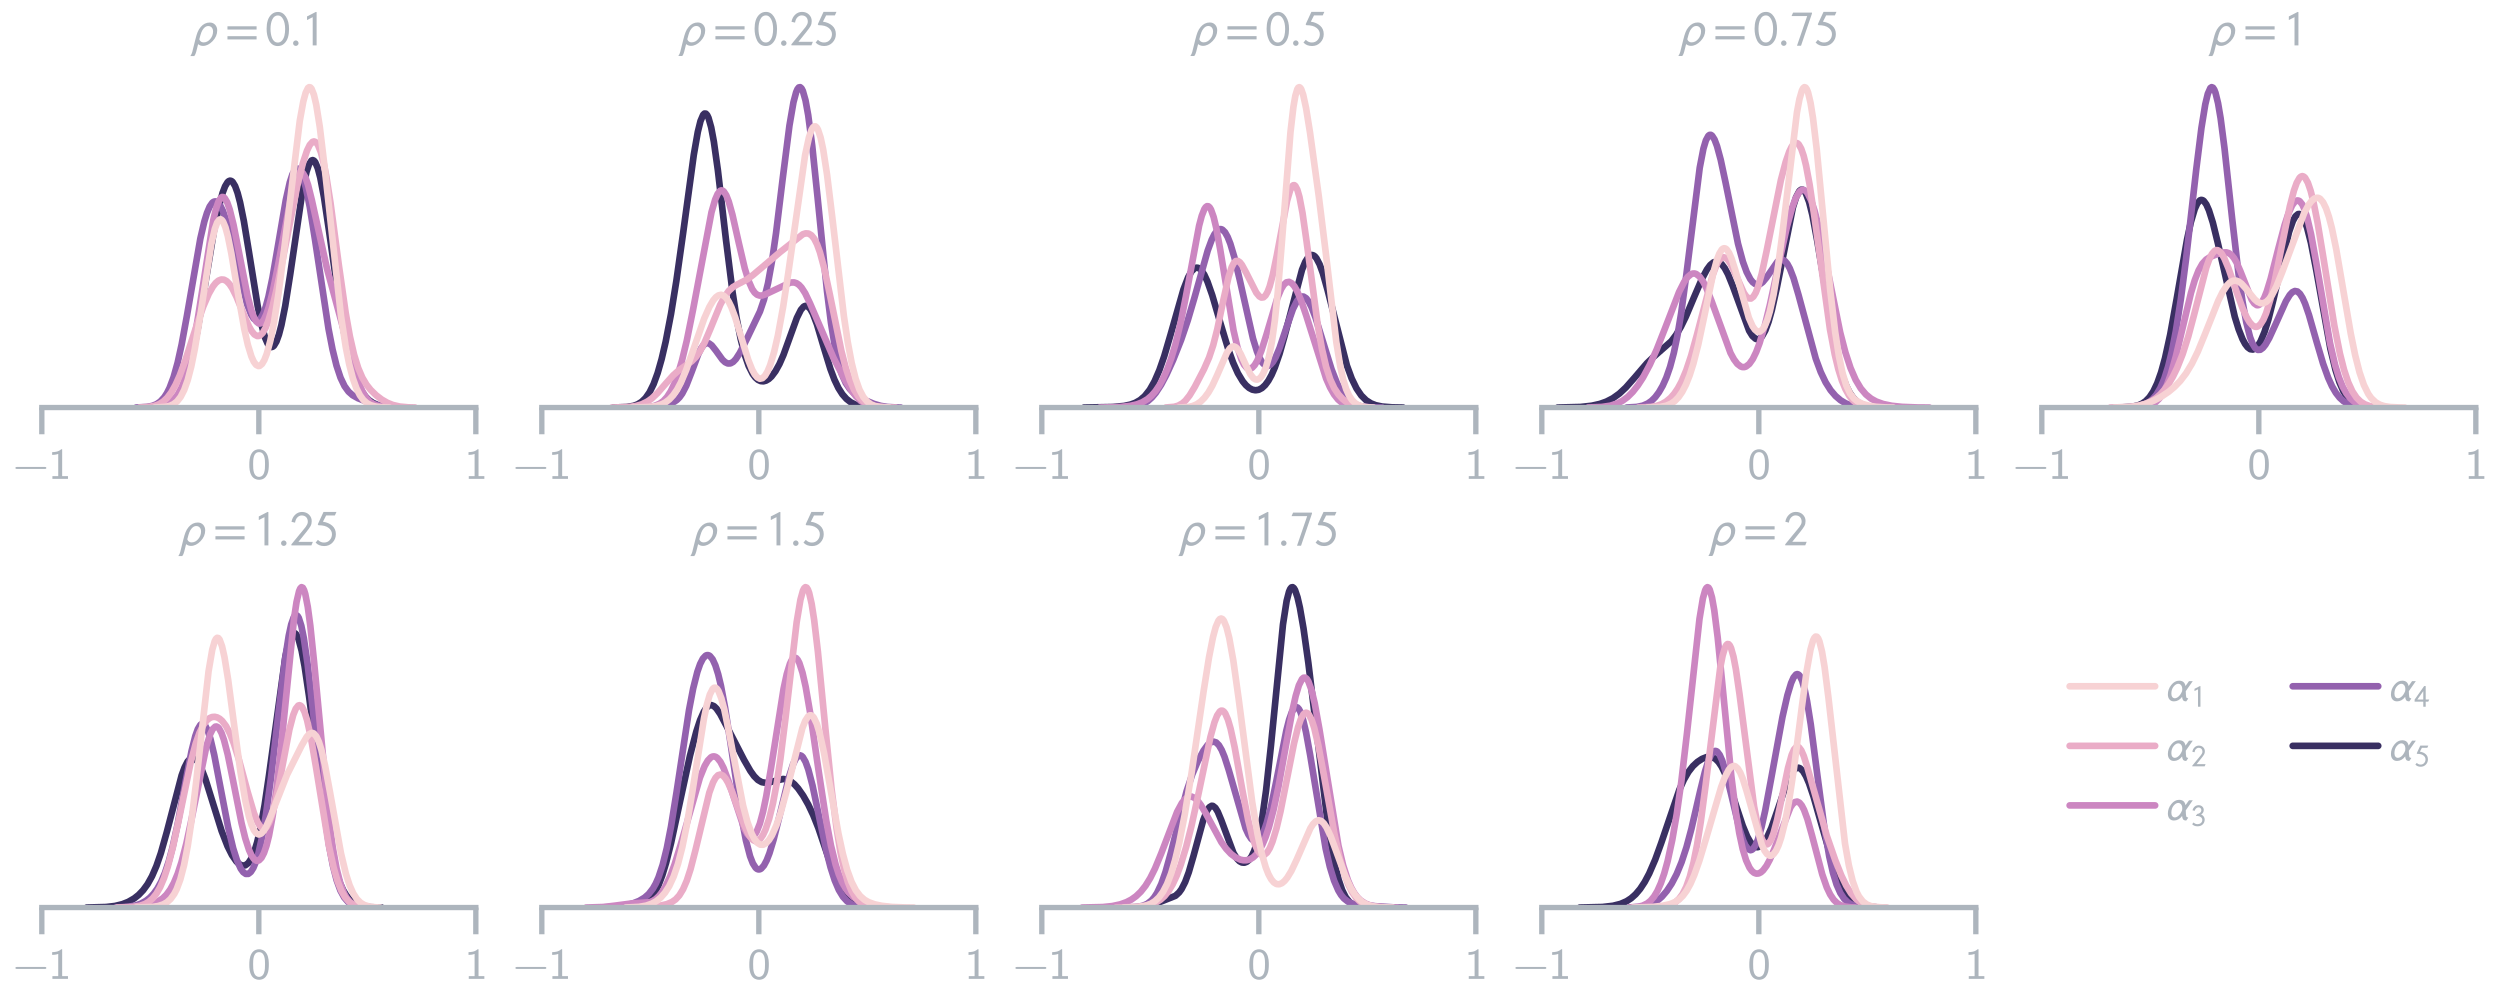 <?xml version="1.0" encoding="utf-8" standalone="no"?>
<!DOCTYPE svg PUBLIC "-//W3C//DTD SVG 1.1//EN"
  "http://www.w3.org/Graphics/SVG/1.1/DTD/svg11.dtd">
<svg xmlns:xlink="http://www.w3.org/1999/xlink" width="585pt" height="234pt" viewBox="0 0 585 234" xmlns="http://www.w3.org/2000/svg" version="1.1">
 <defs>
  <style type="text/css">*{stroke-linejoin: round; stroke-linecap: butt}</style>
 </defs>
 <g id="figure_1">
  <g id="patch_1">
   <path d="M 0 234
L 585 234
L 585 0
L 0 0
L 0 234
z
" style="fill: none"/>
  </g>
  <g id="axes_1">
   <g id="patch_2">
    <path d="M 9.785 95.369
L 111.345 95.369
L 111.345 16.65
L 9.785 16.65
L 9.785 95.369
z
" style="fill: none"/>
   </g>
   <g id="matplotlib.axis_1">
    <g id="xtick_1">
     <g id="line2d_1">
      <path d="M 9.785 95.369
L 9.785 16.65
" clip-path="url(#pc67b3eafa9)" style="fill: none"/>
     </g>
     <g id="line2d_2">
      <defs>
       <path id="m42b38be653" d="M 0 0
L 0 6.25
" style="stroke: #adb5bd; stroke-width: 1.25"/>
      </defs>
      <g>
       <use xlink:href="#m42b38be653" x="9.785" y="95.369" style="fill: #adb5bd; stroke: #adb5bd; stroke-width: 1.25"/>
      </g>
     </g>
     <g id="text_1">
      <!-- −1 -->
      <g style="fill: #adb5bd" transform="translate(3 112.059) scale(0.1 -0.1)">
       <defs>
        <path id="LMSans8-Regular-2212" d="M 4902 1600
C 4902 1747 4762 1747 4672 1747
L 608 1747
C 518 1747 378 1747 378 1600
C 378 1453 518 1453 608 1453
L 4672 1453
C 4762 1453 4902 1453 4902 1600
z
" transform="scale(0.016)"/>
        <path id="LMSans8-Regular-31" d="M 2906 0
L 2906 403
L 2054 403
L 2054 4333
L 1914 4333
C 1498 3949 973 3923 589 3910
L 589 3507
C 838 3514 1158 3526 1478 3654
L 1478 403
L 627 403
L 627 0
L 2906 0
z
" transform="scale(0.016)"/>
       </defs>
       <use xlink:href="#LMSans8-Regular-2212"/>
       <use xlink:href="#LMSans8-Regular-31" x="82.6"/>
      </g>
     </g>
    </g>
    <g id="xtick_2">
     <g id="line2d_3">
      <path d="M 60.565 95.369
L 60.565 16.65
" clip-path="url(#pc67b3eafa9)" style="fill: none"/>
     </g>
     <g id="line2d_4">
      <g>
       <use xlink:href="#m42b38be653" x="60.565" y="95.369" style="fill: #adb5bd; stroke: #adb5bd; stroke-width: 1.25"/>
      </g>
     </g>
     <g id="text_2">
      <!-- 0 -->
      <g style="fill: #adb5bd" transform="translate(57.91 112.059) scale(0.1 -0.1)">
       <defs>
        <path id="LMSans8-Regular-30" d="M 3123 2080
C 3123 2387 3123 3136 2822 3661
C 2496 4237 2003 4333 1696 4333
C 1408 4333 909 4243 589 3693
C 282 3181 269 2483 269 2080
C 269 1606 294 1024 563 538
C 845 19 1318 -134 1696 -134
C 2336 -134 2688 237 2880 640
C 3104 1094 3123 1683 3123 2080
z
M 2566 2163
C 2566 1741 2566 1261 2413 851
C 2234 390 1907 288 1696 288
C 1427 288 1120 442 960 902
C 832 1293 826 1696 826 2163
C 826 2752 826 3910 1696 3910
C 2566 3910 2566 2752 2566 2163
z
" transform="scale(0.016)"/>
       </defs>
       <use xlink:href="#LMSans8-Regular-30"/>
      </g>
     </g>
    </g>
    <g id="xtick_3">
     <g id="line2d_5">
      <path d="M 111.345 95.369
L 111.345 16.65
" clip-path="url(#pc67b3eafa9)" style="fill: none"/>
     </g>
     <g id="line2d_6">
      <g>
       <use xlink:href="#m42b38be653" x="111.345" y="95.369" style="fill: #adb5bd; stroke: #adb5bd; stroke-width: 1.25"/>
      </g>
     </g>
     <g id="text_3">
      <!-- 1 -->
      <g style="fill: #adb5bd" transform="translate(108.69 112.059) scale(0.1 -0.1)">
       <use xlink:href="#LMSans8-Regular-31"/>
      </g>
     </g>
    </g>
   </g>
   <g id="matplotlib.axis_2"/>
   <g id="line2d_7">
    <path d="M 34.789 95.358
L 37.427 95.244
L 38.892 94.97
L 39.771 94.618
L 40.65 94.023
L 41.53 93.072
L 42.409 91.63
L 43.288 89.565
L 44.167 86.767
L 45.047 83.184
L 46.219 77.25
L 47.684 68.487
L 50.029 54.214
L 51.201 48.415
L 52.08 45.147
L 52.667 43.602
L 53.253 42.629
L 53.546 42.372
L 53.839 42.274
L 54.132 42.339
L 54.425 42.569
L 55.011 43.53
L 55.597 45.147
L 56.183 47.383
L 57.063 51.739
L 58.235 58.835
L 60.287 71.569
L 61.166 75.915
L 62.045 79.078
L 62.631 80.424
L 63.217 81.117
L 63.51 81.213
L 63.803 81.142
L 64.097 80.902
L 64.683 79.925
L 65.269 78.3
L 65.855 76.059
L 66.734 71.648
L 67.907 64.217
L 70.837 44.303
L 71.717 40.22
L 72.303 38.455
L 72.889 37.567
L 73.182 37.466
L 73.475 37.597
L 73.768 37.957
L 74.354 39.345
L 74.94 41.559
L 75.82 46.184
L 76.992 54.025
L 79.923 74.583
L 81.095 80.952
L 81.974 84.721
L 82.853 87.673
L 83.733 89.914
L 84.612 91.576
L 85.491 92.786
L 86.37 93.652
L 87.25 94.262
L 88.422 94.787
L 89.887 95.137
L 91.646 95.305
L 93.111 95.351
L 93.111 95.351
" clip-path="url(#pc67b3eafa9)" style="fill: none; stroke: #392f62; stroke-width: 1.562; stroke-linecap: round"/>
   </g>
   <g id="line2d_8">
    <path d="M 31.88 95.353
L 34.379 95.218
L 35.629 94.973
L 36.566 94.607
L 37.504 93.98
L 38.441 92.964
L 39.066 91.997
L 39.691 90.744
L 40.628 88.231
L 41.565 84.864
L 42.502 80.622
L 43.752 73.81
L 46.877 55.844
L 47.814 51.839
L 48.439 49.808
L 49.064 48.336
L 49.688 47.44
L 50.001 47.209
L 50.313 47.121
L 50.626 47.173
L 50.938 47.364
L 51.563 48.146
L 52.188 49.432
L 53.125 52.193
L 54.063 55.746
L 57.812 71.158
L 58.749 73.569
L 59.374 74.565
L 59.999 75.008
L 60.311 75.01
L 60.624 74.86
L 60.936 74.556
L 61.561 73.477
L 62.186 71.775
L 62.811 69.472
L 63.748 65.022
L 64.998 57.788
L 66.872 46.827
L 67.81 42.677
L 68.435 40.774
L 69.059 39.684
L 69.372 39.462
L 69.684 39.459
L 69.997 39.675
L 70.309 40.107
L 70.934 41.595
L 71.559 43.857
L 72.496 48.488
L 73.746 56.305
L 76.87 76.931
L 77.808 81.746
L 78.745 85.557
L 79.682 88.381
L 80.619 90.345
L 81.557 91.639
L 82.494 92.473
L 83.744 93.181
L 85.931 94.049
L 88.43 94.831
L 90.305 95.171
L 92.492 95.327
L 94.054 95.358
L 94.054 95.358
" clip-path="url(#pc67b3eafa9)" style="fill: none; stroke: #9361ae; stroke-width: 1.562; stroke-linecap: round"/>
   </g>
   <g id="line2d_9">
    <path d="M 32.763 95.361
L 36.311 95.232
L 37.789 95.003
L 38.971 94.623
L 39.858 94.139
L 40.745 93.391
L 41.632 92.261
L 42.519 90.603
L 43.406 88.254
L 44.293 85.064
L 45.18 80.946
L 46.362 74.081
L 49.91 51.487
L 50.501 49.003
L 51.092 47.246
L 51.684 46.28
L 51.979 46.101
L 52.275 46.124
L 52.571 46.345
L 53.162 47.347
L 53.753 49.03
L 54.64 52.587
L 55.823 58.555
L 57.892 69.112
L 58.779 72.517
L 59.37 74.16
L 59.962 75.231
L 60.553 75.7
L 60.849 75.706
L 61.144 75.562
L 61.736 74.836
L 62.327 73.558
L 62.918 71.778
L 63.805 68.299
L 64.988 62.512
L 68.24 45.317
L 69.127 42.167
L 69.718 40.867
L 70.013 40.495
L 70.309 40.316
L 70.605 40.336
L 70.9 40.553
L 71.492 41.561
L 72.083 43.263
L 72.97 46.819
L 76.517 62.863
L 81.543 81.397
L 83.022 86.867
L 83.908 89.511
L 84.795 91.558
L 85.682 93.03
L 86.569 94.014
L 87.456 94.629
L 88.343 94.987
L 89.526 95.225
L 91.595 95.348
L 91.595 95.348
" clip-path="url(#pc67b3eafa9)" style="fill: none; stroke: #cc86c1; stroke-width: 1.562; stroke-linecap: round"/>
   </g>
   <g id="line2d_10">
    <path d="M 32.668 95.345
L 34.934 95.204
L 36.229 94.947
L 37.2 94.58
L 38.171 93.981
L 39.143 93.07
L 40.114 91.774
L 41.085 90.043
L 42.056 87.872
L 43.351 84.375
L 45.941 76.38
L 47.559 71.745
L 48.854 68.741
L 49.825 67.043
L 50.473 66.218
L 51.12 65.664
L 51.767 65.4
L 52.415 65.445
L 53.062 65.809
L 53.71 66.489
L 54.357 67.47
L 55.328 69.42
L 57.271 74.177
L 58.242 76.349
L 58.889 77.486
L 59.537 78.269
L 60.184 78.626
L 60.508 78.628
L 60.831 78.506
L 61.479 77.881
L 62.126 76.749
L 62.774 75.127
L 63.745 71.864
L 64.716 67.777
L 66.335 59.785
L 69.572 43.445
L 70.867 38.2
L 71.838 35.25
L 72.485 33.914
L 73.133 33.196
L 73.456 33.1
L 73.78 33.193
L 74.104 33.485
L 74.427 33.982
L 75.075 35.611
L 75.722 38.082
L 76.37 41.344
L 77.341 47.475
L 79.283 61.992
L 80.902 73.276
L 81.873 78.711
L 82.844 82.958
L 83.815 86.106
L 84.786 88.371
L 85.757 90.007
L 86.729 91.236
L 88.023 92.498
L 89.318 93.483
L 90.613 94.233
L 91.908 94.754
L 93.526 95.127
L 95.469 95.308
L 97.087 95.353
L 97.087 95.353
" clip-path="url(#pc67b3eafa9)" style="fill: none; stroke: #eaacc7; stroke-width: 1.562; stroke-linecap: round"/>
   </g>
   <g id="line2d_11">
    <path d="M 36.196 95.354
L 38.68 95.203
L 39.784 94.949
L 40.611 94.571
L 41.439 93.925
L 42.267 92.877
L 43.095 91.271
L 43.923 88.944
L 44.751 85.769
L 45.579 81.697
L 46.683 75.027
L 49.443 57.186
L 50.27 53.58
L 50.822 52.067
L 51.374 51.363
L 51.65 51.325
L 51.926 51.496
L 52.202 51.871
L 52.754 53.206
L 53.306 55.24
L 54.134 59.324
L 55.79 69.282
L 57.17 77.034
L 57.998 80.7
L 58.826 83.403
L 59.378 84.628
L 59.93 85.381
L 60.481 85.656
L 60.757 85.614
L 61.309 85.169
L 61.861 84.241
L 62.413 82.826
L 63.241 79.796
L 64.069 75.698
L 65.173 68.688
L 66.553 57.904
L 70.14 28.322
L 70.968 23.768
L 71.52 21.721
L 72.072 20.594
L 72.348 20.398
L 72.624 20.456
L 72.9 20.77
L 73.452 22.159
L 74.004 24.524
L 74.832 29.702
L 75.936 38.913
L 79.8 74.053
L 80.903 81.178
L 81.731 85.315
L 82.559 88.492
L 83.387 90.834
L 84.215 92.49
L 85.043 93.611
L 85.871 94.339
L 86.699 94.79
L 87.803 95.118
L 89.459 95.307
L 91.114 95.356
L 91.114 95.356
" clip-path="url(#pc67b3eafa9)" style="fill: none; stroke: #f7d2d4; stroke-width: 1.562; stroke-linecap: round"/>
   </g>
   <g id="patch_3">
    <path d="M 9.785 95.369
L 111.345 95.369
" style="fill: none; stroke: #adb5bd; stroke-width: 1.25; stroke-linejoin: miter; stroke-linecap: square"/>
   </g>
   <g id="text_4">
    <!-- $\rho=0.1$ -->
    <g style="fill: #adb5bd" transform="translate(44.927 10.65) scale(0.113 -0.113)">
     <defs>
      <path id="STIXNonUnicode-Italic-e1e8" d="M 38 -838
L 435 755
Q 576 1338 723 1709
Q 870 2080 1126 2381
Q 1619 2957 2304 2957
Q 2726 2957 2995 2669
Q 3264 2381 3264 1933
Q 3264 1171 2669 550
Q 2074 -70 1421 -70
Q 1062 -70 794 160
L 550 -813
Q 461 -1171 301 -1382
L -211 -1382
Q -32 -1120 38 -838
z
M 2726 1798
Q 2726 2118 2553 2310
Q 2381 2502 2099 2502
Q 1773 2502 1498 2176
Q 1331 1984 1216 1693
Q 1101 1402 947 781
Q 1094 384 1504 384
Q 1997 384 2361 819
Q 2726 1254 2726 1798
z
" transform="scale(0.016)"/>
      <path id="STIXGeneral-Regular-3d" d="M 4077 2048
L 307 2048
L 307 2470
L 4077 2470
L 4077 2048
z
M 4077 768
L 307 768
L 307 1190
L 4077 1190
L 4077 768
z
" transform="scale(0.016)"/>
      <path id="STIXGeneral-Regular-1d7e2" d="M 3053 2112
Q 3053 1523 2915 1046
Q 2778 570 2438 240
Q 2099 -90 1600 -90
Q 1203 -90 912 108
Q 621 307 461 643
Q 301 979 224 1353
Q 147 1728 147 2150
Q 147 2746 294 3222
Q 442 3699 787 4012
Q 1133 4326 1626 4326
Q 2253 4326 2653 3708
Q 3053 3091 3053 2112
z
M 2547 2112
Q 2547 2893 2288 3382
Q 2029 3872 1613 3872
Q 1139 3872 896 3376
Q 653 2880 653 2138
Q 653 1805 701 1507
Q 749 1210 854 944
Q 960 678 1152 521
Q 1344 365 1600 365
Q 1926 365 2147 627
Q 2368 890 2457 1270
Q 2547 1651 2547 2112
z
" transform="scale(0.016)"/>
      <path id="STIXGeneral-Regular-2e" d="M 1158 275
Q 1158 134 1052 32
Q 947 -70 800 -70
Q 653 -70 550 32
Q 448 134 448 281
Q 448 429 553 534
Q 659 640 806 640
Q 947 640 1052 531
Q 1158 422 1158 275
z
" transform="scale(0.016)"/>
      <path id="STIXGeneral-Regular-1d7e3" d="M 1933 0
L 1427 0
L 1427 3648
Q 1286 3584 1008 3440
Q 730 3296 691 3277
L 691 3744
L 1843 4333
L 1933 4301
L 1933 0
z
" transform="scale(0.016)"/>
     </defs>
     <use xlink:href="#STIXNonUnicode-Italic-e1e8" transform="translate(0 0.297)"/>
     <use xlink:href="#STIXGeneral-Regular-3d" transform="translate(68.52 0.297)"/>
     <use xlink:href="#STIXGeneral-Regular-1d7e2" transform="translate(152.14 0.297)"/>
     <use xlink:href="#STIXGeneral-Regular-2e" transform="translate(202.14 0.297)"/>
     <use xlink:href="#STIXGeneral-Regular-1d7e3" transform="translate(227.14 0.297)"/>
    </g>
   </g>
  </g>
  <g id="axes_2">
   <g id="patch_4">
    <path d="M 126.785 95.369
L 228.345 95.369
L 228.345 16.65
L 126.785 16.65
L 126.785 95.369
z
" style="fill: none"/>
   </g>
   <g id="matplotlib.axis_3">
    <g id="xtick_4">
     <g id="line2d_12">
      <path d="M 126.785 95.369
L 126.785 16.65
" clip-path="url(#p80ee147900)" style="fill: none"/>
     </g>
     <g id="line2d_13">
      <g>
       <use xlink:href="#m42b38be653" x="126.785" y="95.369" style="fill: #adb5bd; stroke: #adb5bd; stroke-width: 1.25"/>
      </g>
     </g>
     <g id="text_5">
      <!-- −1 -->
      <g style="fill: #adb5bd" transform="translate(120 112.059) scale(0.1 -0.1)">
       <use xlink:href="#LMSans8-Regular-2212"/>
       <use xlink:href="#LMSans8-Regular-31" x="82.6"/>
      </g>
     </g>
    </g>
    <g id="xtick_5">
     <g id="line2d_14">
      <path d="M 177.565 95.369
L 177.565 16.65
" clip-path="url(#p80ee147900)" style="fill: none"/>
     </g>
     <g id="line2d_15">
      <g>
       <use xlink:href="#m42b38be653" x="177.565" y="95.369" style="fill: #adb5bd; stroke: #adb5bd; stroke-width: 1.25"/>
      </g>
     </g>
     <g id="text_6">
      <!-- 0 -->
      <g style="fill: #adb5bd" transform="translate(174.91 112.059) scale(0.1 -0.1)">
       <use xlink:href="#LMSans8-Regular-30"/>
      </g>
     </g>
    </g>
    <g id="xtick_6">
     <g id="line2d_16">
      <path d="M 228.345 95.369
L 228.345 16.65
" clip-path="url(#p80ee147900)" style="fill: none"/>
     </g>
     <g id="line2d_17">
      <g>
       <use xlink:href="#m42b38be653" x="228.345" y="95.369" style="fill: #adb5bd; stroke: #adb5bd; stroke-width: 1.25"/>
      </g>
     </g>
     <g id="text_7">
      <!-- 1 -->
      <g style="fill: #adb5bd" transform="translate(225.69 112.059) scale(0.1 -0.1)">
       <use xlink:href="#LMSans8-Regular-31"/>
      </g>
     </g>
    </g>
   </g>
   <g id="matplotlib.axis_4"/>
   <g id="line2d_18">
    <path d="M 143.549 95.36
L 146.682 95.241
L 148.248 94.966
L 149.188 94.621
L 150.128 94.045
L 151.068 93.138
L 152.008 91.783
L 152.947 89.868
L 153.887 87.293
L 154.827 83.998
L 155.767 79.959
L 157.02 73.44
L 158.273 65.705
L 159.84 54.601
L 162.346 36.232
L 163.286 30.871
L 163.912 28.337
L 164.539 26.865
L 164.852 26.573
L 165.165 26.593
L 165.479 26.93
L 165.792 27.584
L 166.419 29.812
L 167.045 33.161
L 167.985 39.853
L 169.865 56.007
L 171.431 68.452
L 172.371 74.478
L 173.311 79.286
L 174.251 82.961
L 175.19 85.651
L 176.13 87.506
L 176.757 88.34
L 177.383 88.889
L 178.01 89.178
L 178.637 89.23
L 179.263 89.062
L 179.89 88.687
L 180.516 88.112
L 181.456 86.875
L 182.396 85.179
L 183.336 83.032
L 184.902 78.696
L 186.469 74.377
L 187.409 72.497
L 188.035 71.774
L 188.348 71.602
L 188.662 71.565
L 188.975 71.666
L 189.602 72.281
L 190.228 73.411
L 191.168 75.896
L 192.734 81.175
L 194.301 86.301
L 195.241 88.806
L 196.18 90.783
L 197.12 92.264
L 198.06 93.331
L 199 94.075
L 199.94 94.578
L 201.193 94.986
L 202.759 95.233
L 205.266 95.35
L 205.892 95.358
L 205.892 95.358
" clip-path="url(#p80ee147900)" style="fill: none; stroke: #392f62; stroke-width: 1.562; stroke-linecap: round"/>
   </g>
   <g id="line2d_19">
    <path d="M 148.353 95.362
L 151.802 95.236
L 154.625 94.865
L 156.82 94.418
L 157.76 94.025
L 158.388 93.594
L 159.015 92.965
L 159.642 92.091
L 160.583 90.274
L 161.837 87.052
L 163.405 82.856
L 164.032 81.574
L 164.659 80.701
L 165.287 80.295
L 165.914 80.353
L 166.541 80.811
L 167.482 81.998
L 169.05 84.17
L 169.677 84.754
L 170.304 85.054
L 170.931 85.033
L 171.558 84.683
L 172.186 84.026
L 173.126 82.566
L 174.694 79.446
L 177.83 72.889
L 178.771 70.12
L 179.712 66.277
L 180.652 61.087
L 181.593 54.553
L 183.161 41.717
L 184.729 29.388
L 185.67 23.928
L 186.297 21.582
L 186.611 20.862
L 186.924 20.464
L 187.238 20.398
L 187.551 20.669
L 187.865 21.277
L 188.492 23.486
L 189.119 26.942
L 190.06 34.121
L 191.314 46.215
L 193.51 68.057
L 194.45 75.563
L 195.391 81.362
L 196.332 85.511
L 196.959 87.503
L 197.9 89.615
L 198.841 91.007
L 199.781 91.964
L 201.036 92.873
L 202.604 93.714
L 204.485 94.499
L 206.053 94.962
L 207.621 95.223
L 209.816 95.348
L 210.757 95.361
L 210.757 95.361
" clip-path="url(#p80ee147900)" style="fill: none; stroke: #9361ae; stroke-width: 1.562; stroke-linecap: round"/>
   </g>
   <g id="line2d_20">
    <path d="M 149.751 95.349
L 152.06 95.201
L 153.214 94.959
L 154.368 94.465
L 155.234 93.834
L 156.1 92.889
L 156.965 91.546
L 157.831 89.725
L 158.697 87.367
L 159.562 84.441
L 160.717 79.674
L 162.159 72.528
L 166.488 49.662
L 167.354 46.685
L 167.931 45.366
L 168.508 44.659
L 168.796 44.547
L 169.085 44.598
L 169.373 44.81
L 169.951 45.705
L 170.528 47.176
L 171.393 50.257
L 172.836 56.666
L 174.279 62.812
L 175.145 65.656
L 176.01 67.639
L 176.588 68.477
L 177.165 68.969
L 177.742 69.17
L 178.319 69.148
L 179.185 68.848
L 184.956 66.117
L 185.822 66.088
L 186.399 66.275
L 186.976 66.667
L 187.553 67.285
L 188.419 68.627
L 189.573 71.052
L 195.055 83.786
L 197.653 88.798
L 199.095 91.169
L 200.25 92.686
L 201.404 93.807
L 202.558 94.548
L 203.712 94.982
L 205.155 95.241
L 207.175 95.349
L 207.175 95.349
" clip-path="url(#p80ee147900)" style="fill: none; stroke: #cc86c1; stroke-width: 1.562; stroke-linecap: round"/>
   </g>
   <g id="line2d_21">
    <path d="M 143.176 95.363
L 147.178 95.231
L 148.845 94.989
L 150.179 94.601
L 151.513 93.948
L 152.514 93.24
L 153.848 91.992
L 155.849 89.692
L 157.516 87.833
L 158.85 86.643
L 160.518 85.493
L 161.852 84.526
L 162.852 83.514
L 163.853 82.092
L 164.853 80.196
L 166.187 77.059
L 168.522 71.355
L 169.522 69.459
L 170.523 68.078
L 171.523 67.165
L 172.524 66.569
L 174.858 65.363
L 176.192 64.36
L 182.529 59.002
L 187.865 54.809
L 188.532 54.604
L 189.199 54.652
L 189.866 55.046
L 190.533 55.872
L 191.2 57.195
L 191.867 59.045
L 192.867 62.757
L 194.201 69.015
L 196.869 82.055
L 197.87 85.935
L 198.87 88.986
L 199.871 91.234
L 200.871 92.799
L 201.872 93.833
L 202.872 94.485
L 203.873 94.88
L 205.207 95.162
L 207.208 95.321
L 209.542 95.362
L 209.542 95.362
" clip-path="url(#p80ee147900)" style="fill: none; stroke: #eaacc7; stroke-width: 1.562; stroke-linecap: round"/>
   </g>
   <g id="line2d_22">
    <path d="M 147.844 95.363
L 151.778 95.246
L 153.594 94.986
L 154.804 94.612
L 155.712 94.151
L 156.62 93.469
L 157.528 92.499
L 158.436 91.18
L 159.343 89.475
L 160.554 86.615
L 162.067 82.333
L 164.79 74.523
L 166.001 71.797
L 166.908 70.273
L 167.514 69.556
L 168.119 69.114
L 168.724 68.977
L 169.329 69.173
L 169.934 69.72
L 170.54 70.626
L 171.145 71.876
L 172.053 74.314
L 173.566 79.299
L 175.079 84.186
L 175.986 86.478
L 176.592 87.591
L 177.197 88.316
L 177.802 88.623
L 178.407 88.493
L 179.012 87.916
L 179.618 86.891
L 180.223 85.422
L 181.131 82.404
L 182.039 78.447
L 183.249 71.821
L 184.459 63.885
L 188.393 36.307
L 189.301 32.129
L 189.906 30.374
L 190.209 29.852
L 190.511 29.584
L 190.814 29.576
L 191.117 29.834
L 191.419 30.359
L 192.024 32.2
L 192.63 35.037
L 193.537 40.904
L 194.748 50.815
L 197.471 73.988
L 198.379 80.074
L 199.287 84.925
L 200.195 88.567
L 201.102 91.147
L 202.01 92.874
L 202.918 93.967
L 203.826 94.62
L 204.734 94.989
L 205.944 95.228
L 208.062 95.349
L 208.062 95.349
" clip-path="url(#p80ee147900)" style="fill: none; stroke: #f7d2d4; stroke-width: 1.562; stroke-linecap: round"/>
   </g>
   <g id="patch_5">
    <path d="M 126.785 95.369
L 228.345 95.369
" style="fill: none; stroke: #adb5bd; stroke-width: 1.25; stroke-linejoin: miter; stroke-linecap: square"/>
   </g>
   <g id="text_8">
    <!-- $\rho=0.25$ -->
    <g style="fill: #adb5bd" transform="translate(159.115 10.65) scale(0.113 -0.113)">
     <defs>
      <path id="STIXGeneral-Regular-1d7e4" d="M 3002 454
L 2816 0
L 224 0
L 224 134
L 1344 1504
L 1344 1498
L 1702 1933
Q 1952 2234 2054 2365
Q 2157 2496 2253 2685
Q 2349 2874 2349 3040
Q 2349 3437 2134 3654
Q 1920 3872 1549 3872
Q 1254 3872 1008 3629
Q 762 3386 698 2938
L 237 3046
Q 339 3616 716 3971
Q 1094 4326 1594 4326
Q 2150 4326 2502 3980
Q 2854 3635 2854 3142
Q 2854 2784 2720 2525
Q 2586 2266 2157 1728
L 1133 454
L 3002 454
z
" transform="scale(0.016)"/>
      <path id="STIXGeneral-Regular-1d7e7" d="M 2931 4326
L 2726 3872
L 1594 3872
L 1184 3059
Q 1914 2957 2384 2544
Q 2854 2131 2854 1446
Q 2854 813 2422 361
Q 1990 -90 1344 -90
Q 640 -90 230 358
L 531 717
Q 858 365 1312 365
Q 1786 365 2067 688
Q 2349 1011 2349 1446
Q 2349 1920 1926 2253
Q 1498 2605 602 2605
L 512 2714
L 1254 4326
L 2931 4326
z
" transform="scale(0.016)"/>
     </defs>
     <use xlink:href="#STIXNonUnicode-Italic-e1e8" transform="translate(0 0.406)"/>
     <use xlink:href="#STIXGeneral-Regular-3d" transform="translate(68.52 0.406)"/>
     <use xlink:href="#STIXGeneral-Regular-1d7e2" transform="translate(152.14 0.406)"/>
     <use xlink:href="#STIXGeneral-Regular-2e" transform="translate(202.14 0.406)"/>
     <use xlink:href="#STIXGeneral-Regular-1d7e4" transform="translate(227.14 0.406)"/>
     <use xlink:href="#STIXGeneral-Regular-1d7e7" transform="translate(277.14 0.406)"/>
    </g>
   </g>
  </g>
  <g id="axes_3">
   <g id="patch_6">
    <path d="M 243.785 95.369
L 345.345 95.369
L 345.345 16.65
L 243.785 16.65
L 243.785 95.369
z
" style="fill: none"/>
   </g>
   <g id="matplotlib.axis_5">
    <g id="xtick_7">
     <g id="line2d_23">
      <path d="M 243.785 95.369
L 243.785 16.65
" clip-path="url(#pb3a4cd0c51)" style="fill: none"/>
     </g>
     <g id="line2d_24">
      <g>
       <use xlink:href="#m42b38be653" x="243.785" y="95.369" style="fill: #adb5bd; stroke: #adb5bd; stroke-width: 1.25"/>
      </g>
     </g>
     <g id="text_9">
      <!-- −1 -->
      <g style="fill: #adb5bd" transform="translate(237 112.059) scale(0.1 -0.1)">
       <use xlink:href="#LMSans8-Regular-2212"/>
       <use xlink:href="#LMSans8-Regular-31" x="82.6"/>
      </g>
     </g>
    </g>
    <g id="xtick_8">
     <g id="line2d_25">
      <path d="M 294.565 95.369
L 294.565 16.65
" clip-path="url(#pb3a4cd0c51)" style="fill: none"/>
     </g>
     <g id="line2d_26">
      <g>
       <use xlink:href="#m42b38be653" x="294.565" y="95.369" style="fill: #adb5bd; stroke: #adb5bd; stroke-width: 1.25"/>
      </g>
     </g>
     <g id="text_10">
      <!-- 0 -->
      <g style="fill: #adb5bd" transform="translate(291.91 112.059) scale(0.1 -0.1)">
       <use xlink:href="#LMSans8-Regular-30"/>
      </g>
     </g>
    </g>
    <g id="xtick_9">
     <g id="line2d_27">
      <path d="M 345.345 95.369
L 345.345 16.65
" clip-path="url(#pb3a4cd0c51)" style="fill: none"/>
     </g>
     <g id="line2d_28">
      <g>
       <use xlink:href="#m42b38be653" x="345.345" y="95.369" style="fill: #adb5bd; stroke: #adb5bd; stroke-width: 1.25"/>
      </g>
     </g>
     <g id="text_11">
      <!-- 1 -->
      <g style="fill: #adb5bd" transform="translate(342.69 112.059) scale(0.1 -0.1)">
       <use xlink:href="#LMSans8-Regular-31"/>
      </g>
     </g>
    </g>
   </g>
   <g id="matplotlib.axis_6"/>
   <g id="line2d_29">
    <path d="M 253.666 95.365
L 260.417 95.241
L 263.042 94.989
L 264.542 94.667
L 265.667 94.255
L 266.792 93.611
L 267.918 92.632
L 269.043 91.203
L 270.168 89.219
L 271.293 86.61
L 272.418 83.376
L 273.918 78.277
L 276.919 67.758
L 278.044 64.849
L 278.794 63.523
L 279.544 62.778
L 279.919 62.637
L 280.294 62.655
L 280.669 62.83
L 281.044 63.16
L 281.794 64.259
L 282.545 65.885
L 283.67 69.097
L 285.545 75.514
L 287.42 81.731
L 288.545 84.847
L 289.67 87.352
L 290.796 89.226
L 291.546 90.135
L 292.296 90.785
L 293.046 91.181
L 293.796 91.323
L 294.546 91.203
L 295.296 90.806
L 296.046 90.11
L 296.796 89.092
L 297.547 87.73
L 298.297 86.008
L 299.422 82.757
L 300.547 78.788
L 304.673 63.122
L 305.423 61.287
L 306.173 60.108
L 306.548 59.791
L 306.923 59.665
L 307.298 59.732
L 307.673 59.991
L 308.048 60.44
L 308.798 61.871
L 309.548 63.937
L 310.673 67.941
L 315.174 85.532
L 316.299 88.59
L 317.424 90.9
L 318.549 92.548
L 319.675 93.663
L 320.8 94.379
L 321.925 94.818
L 323.425 95.133
L 325.675 95.312
L 328.301 95.36
L 328.301 95.36
" clip-path="url(#pb3a4cd0c51)" style="fill: none; stroke: #392f62; stroke-width: 1.562; stroke-linecap: round"/>
   </g>
   <g id="line2d_30">
    <path d="M 261.417 95.361
L 264.844 95.221
L 266.402 94.934
L 267.648 94.452
L 268.583 93.866
L 269.518 93.037
L 270.452 91.934
L 271.699 90.028
L 272.945 87.682
L 274.503 84.268
L 276.372 79.567
L 277.93 74.999
L 279.488 69.713
L 282.604 58.636
L 283.539 56.097
L 284.162 54.838
L 284.785 53.998
L 285.408 53.621
L 285.72 53.616
L 286.031 53.736
L 286.654 54.352
L 287.277 55.461
L 287.901 57.035
L 288.835 60.163
L 290.082 65.404
L 293.197 79.212
L 294.132 82.25
L 294.755 83.775
L 295.378 84.858
L 296.002 85.484
L 296.625 85.653
L 297.248 85.377
L 297.871 84.682
L 298.494 83.605
L 299.429 81.395
L 300.987 76.77
L 302.545 72.333
L 303.48 70.447
L 304.103 69.688
L 304.726 69.383
L 305.037 69.407
L 305.661 69.806
L 306.284 70.648
L 306.907 71.888
L 307.842 74.345
L 309.399 79.382
L 311.581 86.405
L 312.827 89.583
L 313.762 91.416
L 314.696 92.789
L 315.631 93.759
L 316.566 94.408
L 317.5 94.82
L 318.747 95.126
L 320.616 95.307
L 323.42 95.363
L 323.42 95.363
" clip-path="url(#pb3a4cd0c51)" style="fill: none; stroke: #9361ae; stroke-width: 1.562; stroke-linecap: round"/>
   </g>
   <g id="line2d_31">
    <path d="M 257.358 95.364
L 262.004 95.248
L 264.481 94.969
L 266.03 94.615
L 267.269 94.146
L 268.508 93.412
L 269.437 92.617
L 270.366 91.559
L 271.295 90.192
L 272.224 88.474
L 273.153 86.359
L 274.082 83.787
L 275.011 80.685
L 276.25 75.607
L 277.489 69.435
L 280.586 52.83
L 281.206 50.501
L 281.825 48.927
L 282.135 48.469
L 282.444 48.247
L 282.754 48.269
L 283.064 48.538
L 283.373 49.053
L 283.993 50.79
L 284.612 53.375
L 285.541 58.465
L 288.638 77.268
L 289.568 81.29
L 290.497 84.121
L 291.116 85.348
L 291.736 86.068
L 292.355 86.305
L 292.974 86.085
L 293.594 85.432
L 294.213 84.377
L 295.142 82.128
L 296.381 78.2
L 298.859 69.873
L 299.788 67.638
L 300.407 66.636
L 301.027 66.071
L 301.646 65.954
L 302.266 66.272
L 302.885 66.991
L 303.504 68.068
L 304.434 70.238
L 305.672 73.877
L 310.318 88.59
L 311.247 90.681
L 312.176 92.302
L 313.105 93.478
L 314.034 94.273
L 314.964 94.773
L 316.202 95.13
L 317.751 95.304
L 318.99 95.349
L 318.99 95.349
" clip-path="url(#pb3a4cd0c51)" style="fill: none; stroke: #cc86c1; stroke-width: 1.562; stroke-linecap: round"/>
   </g>
   <g id="line2d_32">
    <path d="M 272.849 95.35
L 274.77 95.186
L 275.73 94.911
L 276.691 94.371
L 277.411 93.728
L 278.371 92.52
L 279.572 90.536
L 281.733 86.382
L 282.934 83.643
L 283.894 80.762
L 284.855 76.994
L 286.296 70.093
L 287.496 64.751
L 288.216 62.508
L 288.697 61.57
L 289.177 61.094
L 289.657 61.051
L 290.137 61.378
L 290.618 61.994
L 291.578 63.759
L 293.979 68.507
L 294.7 69.374
L 295.18 69.635
L 295.66 69.57
L 296.141 69.13
L 296.621 68.281
L 297.101 67.012
L 297.821 64.364
L 298.782 59.708
L 301.183 46.975
L 301.903 44.487
L 302.384 43.559
L 302.624 43.352
L 302.864 43.329
L 303.104 43.495
L 303.584 44.405
L 304.065 46.069
L 304.785 49.826
L 305.745 56.542
L 308.387 76.276
L 309.347 81.689
L 310.308 85.813
L 311.268 88.78
L 312.229 90.846
L 313.189 92.291
L 314.15 93.337
L 315.11 94.106
L 316.311 94.757
L 317.511 95.121
L 318.952 95.305
L 320.633 95.36
L 320.633 95.36
" clip-path="url(#pb3a4cd0c51)" style="fill: none; stroke: #eaacc7; stroke-width: 1.562; stroke-linecap: round"/>
   </g>
   <g id="line2d_33">
    <path d="M 275.909 95.36
L 277.966 95.246
L 279.109 95
L 280.024 94.61
L 280.938 93.983
L 281.852 93.075
L 282.767 91.844
L 283.681 90.256
L 284.824 87.78
L 287.11 82.514
L 287.796 81.511
L 288.253 81.144
L 288.71 81.051
L 289.167 81.24
L 289.625 81.697
L 290.31 82.805
L 291.453 85.281
L 292.596 87.586
L 293.282 88.476
L 293.739 88.779
L 294.196 88.83
L 294.654 88.625
L 295.111 88.167
L 295.568 87.452
L 296.254 85.854
L 296.94 83.46
L 297.625 79.965
L 298.311 75.026
L 298.997 68.431
L 299.911 57.313
L 301.969 30.96
L 302.654 25.032
L 303.112 22.406
L 303.569 20.877
L 303.797 20.512
L 304.026 20.399
L 304.255 20.524
L 304.483 20.872
L 304.94 22.167
L 305.626 25.323
L 306.54 31.01
L 308.598 45.936
L 310.198 58.875
L 312.712 80.125
L 313.627 85.756
L 314.313 88.837
L 314.998 91.05
L 315.684 92.579
L 316.37 93.611
L 317.056 94.299
L 317.97 94.857
L 318.884 95.15
L 320.256 95.322
L 321.399 95.359
L 321.399 95.359
" clip-path="url(#pb3a4cd0c51)" style="fill: none; stroke: #f7d2d4; stroke-width: 1.562; stroke-linecap: round"/>
   </g>
   <g id="patch_7">
    <path d="M 243.785 95.369
L 345.345 95.369
" style="fill: none; stroke: #adb5bd; stroke-width: 1.25; stroke-linejoin: miter; stroke-linecap: square"/>
   </g>
   <g id="text_12">
    <!-- $\rho=0.5$ -->
    <g style="fill: #adb5bd" transform="translate(278.927 10.65) scale(0.113 -0.113)">
     <use xlink:href="#STIXNonUnicode-Italic-e1e8" transform="translate(0 0.406)"/>
     <use xlink:href="#STIXGeneral-Regular-3d" transform="translate(68.52 0.406)"/>
     <use xlink:href="#STIXGeneral-Regular-1d7e2" transform="translate(152.14 0.406)"/>
     <use xlink:href="#STIXGeneral-Regular-2e" transform="translate(202.14 0.406)"/>
     <use xlink:href="#STIXGeneral-Regular-1d7e7" transform="translate(227.14 0.406)"/>
    </g>
   </g>
  </g>
  <g id="axes_4">
   <g id="patch_8">
    <path d="M 360.785 95.369
L 462.345 95.369
L 462.345 16.65
L 360.785 16.65
L 360.785 95.369
z
" style="fill: none"/>
   </g>
   <g id="matplotlib.axis_7">
    <g id="xtick_10">
     <g id="line2d_34">
      <path d="M 360.785 95.369
L 360.785 16.65
" clip-path="url(#p41c2b930c6)" style="fill: none"/>
     </g>
     <g id="line2d_35">
      <g>
       <use xlink:href="#m42b38be653" x="360.785" y="95.369" style="fill: #adb5bd; stroke: #adb5bd; stroke-width: 1.25"/>
      </g>
     </g>
     <g id="text_13">
      <!-- −1 -->
      <g style="fill: #adb5bd" transform="translate(354 112.059) scale(0.1 -0.1)">
       <use xlink:href="#LMSans8-Regular-2212"/>
       <use xlink:href="#LMSans8-Regular-31" x="82.6"/>
      </g>
     </g>
    </g>
    <g id="xtick_11">
     <g id="line2d_36">
      <path d="M 411.565 95.369
L 411.565 16.65
" clip-path="url(#p41c2b930c6)" style="fill: none"/>
     </g>
     <g id="line2d_37">
      <g>
       <use xlink:href="#m42b38be653" x="411.565" y="95.369" style="fill: #adb5bd; stroke: #adb5bd; stroke-width: 1.25"/>
      </g>
     </g>
     <g id="text_14">
      <!-- 0 -->
      <g style="fill: #adb5bd" transform="translate(408.91 112.059) scale(0.1 -0.1)">
       <use xlink:href="#LMSans8-Regular-30"/>
      </g>
     </g>
    </g>
    <g id="xtick_12">
     <g id="line2d_38">
      <path d="M 462.345 95.369
L 462.345 16.65
" clip-path="url(#p41c2b930c6)" style="fill: none"/>
     </g>
     <g id="line2d_39">
      <g>
       <use xlink:href="#m42b38be653" x="462.345" y="95.369" style="fill: #adb5bd; stroke: #adb5bd; stroke-width: 1.25"/>
      </g>
     </g>
     <g id="text_15">
      <!-- 1 -->
      <g style="fill: #adb5bd" transform="translate(459.69 112.059) scale(0.1 -0.1)">
       <use xlink:href="#LMSans8-Regular-31"/>
      </g>
     </g>
    </g>
   </g>
   <g id="matplotlib.axis_8"/>
   <g id="line2d_40">
    <path d="M 364.513 95.363
L 369.826 95.232
L 372.482 94.936
L 374.38 94.511
L 375.898 93.972
L 377.416 93.189
L 378.934 92.1
L 380.452 90.68
L 382.349 88.531
L 385.385 84.991
L 386.903 83.534
L 391.077 79.862
L 392.216 78.35
L 393.354 76.419
L 394.493 74.081
L 396.39 69.588
L 398.288 65.177
L 399.426 63.061
L 400.185 62.033
L 400.944 61.39
L 401.703 61.187
L 402.083 61.262
L 402.842 61.774
L 403.601 62.764
L 404.36 64.194
L 405.498 67.014
L 409.293 77.383
L 410.052 78.611
L 410.811 79.282
L 411.19 79.383
L 411.57 79.318
L 411.949 79.082
L 412.329 78.671
L 413.088 77.319
L 413.847 75.271
L 414.606 72.571
L 415.744 67.486
L 419.539 48.545
L 420.298 46.129
L 421.057 44.699
L 421.437 44.399
L 421.816 44.391
L 422.196 44.678
L 422.575 45.259
L 423.334 47.27
L 424.093 50.304
L 425.232 56.336
L 429.406 81.144
L 430.544 85.921
L 431.303 88.406
L 432.062 90.371
L 432.821 91.874
L 433.58 92.99
L 434.339 93.793
L 435.098 94.353
L 436.237 94.869
L 437.375 95.138
L 439.273 95.314
L 440.032 95.339
L 440.032 95.339
" clip-path="url(#p41c2b930c6)" style="fill: none; stroke: #392f62; stroke-width: 1.562; stroke-linecap: round"/>
   </g>
   <g id="line2d_41">
    <path d="M 380.688 95.353
L 382.999 95.222
L 384.444 94.918
L 385.599 94.407
L 386.466 93.793
L 387.333 92.93
L 388.199 91.772
L 389.066 90.267
L 389.933 88.333
L 390.799 85.843
L 391.666 82.618
L 392.533 78.465
L 393.4 73.244
L 394.555 64.673
L 397.733 39.272
L 398.6 34.786
L 399.178 32.846
L 399.756 31.781
L 400.044 31.568
L 400.333 31.559
L 400.622 31.744
L 401.2 32.648
L 401.778 34.174
L 402.645 37.385
L 403.8 42.804
L 406.689 56.998
L 407.845 61.267
L 408.712 63.65
L 409.578 65.324
L 410.156 66.054
L 410.734 66.48
L 411.312 66.608
L 411.89 66.448
L 412.467 66.025
L 413.334 64.981
L 415.934 61.221
L 416.512 60.828
L 417.09 60.763
L 417.668 61.067
L 418.246 61.758
L 418.823 62.829
L 419.69 65.077
L 420.846 68.993
L 424.89 83.928
L 426.046 87.052
L 427.202 89.479
L 428.357 91.304
L 429.513 92.656
L 430.669 93.645
L 431.824 94.345
L 432.98 94.813
L 434.424 95.146
L 436.447 95.324
L 438.18 95.361
L 438.18 95.361
" clip-path="url(#p41c2b930c6)" style="fill: none; stroke: #9361ae; stroke-width: 1.562; stroke-linecap: round"/>
   </g>
   <g id="line2d_42">
    <path d="M 371.628 95.352
L 374.838 95.223
L 376.844 94.924
L 378.449 94.415
L 379.653 93.791
L 380.856 92.903
L 382.06 91.709
L 383.264 90.185
L 384.468 88.325
L 386.073 85.325
L 387.678 81.762
L 389.684 76.651
L 392.894 68.339
L 394.098 65.959
L 394.9 64.831
L 395.703 64.159
L 396.104 64.011
L 396.505 63.993
L 396.906 64.108
L 397.709 64.734
L 398.511 65.864
L 399.314 67.441
L 400.517 70.461
L 404.931 82.586
L 405.734 84.072
L 406.536 85.147
L 407.339 85.767
L 407.74 85.897
L 408.141 85.902
L 408.542 85.782
L 409.345 85.159
L 410.147 84.022
L 410.95 82.379
L 411.752 80.248
L 412.956 76.204
L 414.16 71.304
L 416.166 62.002
L 418.172 52.932
L 419.376 48.56
L 420.178 46.401
L 420.981 44.991
L 421.382 44.596
L 421.783 44.42
L 422.185 44.465
L 422.586 44.735
L 422.987 45.228
L 423.79 46.86
L 424.592 49.287
L 425.395 52.393
L 426.598 57.986
L 430.611 77.814
L 431.814 82.429
L 433.018 86.098
L 434.222 88.873
L 435.426 90.888
L 436.629 92.306
L 437.833 93.284
L 439.037 93.953
L 440.642 94.53
L 442.648 94.948
L 445.056 95.204
L 448.667 95.341
L 451.475 95.364
L 451.475 95.364
" clip-path="url(#p41c2b930c6)" style="fill: none; stroke: #cc86c1; stroke-width: 1.562; stroke-linecap: round"/>
   </g>
   <g id="line2d_43">
    <path d="M 383.393 95.359
L 386.194 95.235
L 387.595 94.994
L 388.715 94.617
L 389.835 93.999
L 390.956 93.063
L 391.796 92.097
L 392.636 90.854
L 393.477 89.284
L 394.597 86.61
L 395.717 83.247
L 397.118 78.212
L 400.759 64.388
L 401.6 62.153
L 402.16 61.094
L 402.72 60.431
L 403.28 60.183
L 403.84 60.344
L 404.4 60.883
L 404.961 61.745
L 405.801 63.478
L 408.042 68.504
L 408.602 69.331
L 409.162 69.806
L 409.722 69.857
L 410.283 69.43
L 410.843 68.497
L 411.403 67.062
L 412.243 64.054
L 413.364 58.848
L 416.725 42.14
L 417.845 37.903
L 418.685 35.488
L 419.246 34.338
L 419.806 33.632
L 420.086 33.466
L 420.366 33.437
L 420.646 33.551
L 420.926 33.814
L 421.486 34.809
L 422.047 36.441
L 422.607 38.702
L 423.447 43.176
L 424.568 50.722
L 428.209 77.051
L 429.329 82.939
L 430.169 86.38
L 431.01 89.059
L 431.85 91.083
L 432.69 92.566
L 433.531 93.615
L 434.371 94.325
L 435.211 94.782
L 436.332 95.122
L 437.732 95.298
L 439.133 95.352
L 439.133 95.352
" clip-path="url(#p41c2b930c6)" style="fill: none; stroke: #eaacc7; stroke-width: 1.562; stroke-linecap: round"/>
   </g>
   <g id="line2d_44">
    <path d="M 385.563 95.359
L 388.45 95.226
L 389.893 94.94
L 391.048 94.447
L 391.914 93.834
L 392.78 92.937
L 393.646 91.683
L 394.512 90.003
L 395.378 87.831
L 396.244 85.114
L 397.398 80.615
L 398.842 73.818
L 400.862 64.089
L 401.728 60.893
L 402.306 59.37
L 402.883 58.422
L 403.172 58.177
L 403.46 58.087
L 403.749 58.149
L 404.038 58.36
L 404.615 59.201
L 405.192 60.534
L 406.058 63.236
L 409.234 74.389
L 410.1 76.329
L 410.677 77.157
L 411.254 77.579
L 411.832 77.574
L 412.409 77.124
L 412.986 76.206
L 413.563 74.797
L 414.141 72.869
L 415.007 68.954
L 415.873 63.782
L 417.027 55.09
L 420.491 26.259
L 421.069 23.191
L 421.646 21.19
L 421.935 20.636
L 422.223 20.399
L 422.512 20.484
L 422.801 20.897
L 423.089 21.636
L 423.667 24.064
L 424.244 27.668
L 425.11 34.906
L 426.553 49.919
L 428.285 68.026
L 429.44 77.753
L 430.306 83.309
L 431.172 87.394
L 432.038 90.211
L 432.904 92.048
L 433.77 93.201
L 434.636 93.919
L 435.791 94.496
L 437.234 94.914
L 438.966 95.191
L 441.275 95.335
L 443.007 95.362
L 443.007 95.362
" clip-path="url(#p41c2b930c6)" style="fill: none; stroke: #f7d2d4; stroke-width: 1.562; stroke-linecap: round"/>
   </g>
   <g id="patch_9">
    <path d="M 360.785 95.369
L 462.345 95.369
" style="fill: none; stroke: #adb5bd; stroke-width: 1.25; stroke-linejoin: miter; stroke-linecap: square"/>
   </g>
   <g id="text_16">
    <!-- $\rho=0.75$ -->
    <g style="fill: #adb5bd" transform="translate(393.115 10.65) scale(0.113 -0.113)">
     <defs>
      <path id="STIXGeneral-Regular-1d7e9" d="M 2886 4109
L 1472 -51
L 947 -51
L 2266 3782
L 243 3782
L 442 4237
L 2886 4237
L 2886 4109
z
" transform="scale(0.016)"/>
     </defs>
     <use xlink:href="#STIXNonUnicode-Italic-e1e8" transform="translate(0 0.406)"/>
     <use xlink:href="#STIXGeneral-Regular-3d" transform="translate(68.52 0.406)"/>
     <use xlink:href="#STIXGeneral-Regular-1d7e2" transform="translate(152.14 0.406)"/>
     <use xlink:href="#STIXGeneral-Regular-2e" transform="translate(202.14 0.406)"/>
     <use xlink:href="#STIXGeneral-Regular-1d7e9" transform="translate(227.14 0.406)"/>
     <use xlink:href="#STIXGeneral-Regular-1d7e7" transform="translate(277.14 0.406)"/>
    </g>
   </g>
  </g>
  <g id="axes_5">
   <g id="patch_10">
    <path d="M 477.785 95.369
L 579.345 95.369
L 579.345 16.65
L 477.785 16.65
L 477.785 95.369
z
" style="fill: none"/>
   </g>
   <g id="matplotlib.axis_9">
    <g id="xtick_13">
     <g id="line2d_45">
      <path d="M 477.785 95.369
L 477.785 16.65
" clip-path="url(#pae4968bd80)" style="fill: none"/>
     </g>
     <g id="line2d_46">
      <g>
       <use xlink:href="#m42b38be653" x="477.785" y="95.369" style="fill: #adb5bd; stroke: #adb5bd; stroke-width: 1.25"/>
      </g>
     </g>
     <g id="text_17">
      <!-- −1 -->
      <g style="fill: #adb5bd" transform="translate(471 112.059) scale(0.1 -0.1)">
       <use xlink:href="#LMSans8-Regular-2212"/>
       <use xlink:href="#LMSans8-Regular-31" x="82.6"/>
      </g>
     </g>
    </g>
    <g id="xtick_14">
     <g id="line2d_47">
      <path d="M 528.565 95.369
L 528.565 16.65
" clip-path="url(#pae4968bd80)" style="fill: none"/>
     </g>
     <g id="line2d_48">
      <g>
       <use xlink:href="#m42b38be653" x="528.565" y="95.369" style="fill: #adb5bd; stroke: #adb5bd; stroke-width: 1.25"/>
      </g>
     </g>
     <g id="text_18">
      <!-- 0 -->
      <g style="fill: #adb5bd" transform="translate(525.91 112.059) scale(0.1 -0.1)">
       <use xlink:href="#LMSans8-Regular-30"/>
      </g>
     </g>
    </g>
    <g id="xtick_15">
     <g id="line2d_49">
      <path d="M 579.345 95.369
L 579.345 16.65
" clip-path="url(#pae4968bd80)" style="fill: none"/>
     </g>
     <g id="line2d_50">
      <g>
       <use xlink:href="#m42b38be653" x="579.345" y="95.369" style="fill: #adb5bd; stroke: #adb5bd; stroke-width: 1.25"/>
      </g>
     </g>
     <g id="text_19">
      <!-- 1 -->
      <g style="fill: #adb5bd" transform="translate(576.69 112.059) scale(0.1 -0.1)">
       <use xlink:href="#LMSans8-Regular-31"/>
      </g>
     </g>
    </g>
   </g>
   <g id="matplotlib.axis_10"/>
   <g id="line2d_51">
    <path d="M 496.039 95.35
L 498.759 95.196
L 500.27 94.872
L 501.176 94.489
L 502.083 93.876
L 502.99 92.94
L 503.896 91.57
L 504.803 89.654
L 505.71 87.087
L 506.616 83.801
L 507.825 78.294
L 509.336 69.958
L 511.754 56.134
L 512.66 51.974
L 513.567 48.908
L 514.171 47.588
L 514.776 46.891
L 515.078 46.778
L 515.38 46.822
L 515.682 47.018
L 516.287 47.845
L 516.891 49.205
L 517.798 52.078
L 519.007 57.011
L 522.935 74.115
L 523.842 77.059
L 524.749 79.351
L 525.353 80.48
L 525.957 81.271
L 526.562 81.711
L 527.166 81.793
L 527.771 81.512
L 528.375 80.867
L 528.98 79.863
L 529.886 77.701
L 530.793 74.811
L 532.002 70.02
L 535.628 54.306
L 536.535 51.712
L 537.139 50.614
L 537.744 50.1
L 538.046 50.076
L 538.348 50.213
L 538.65 50.511
L 539.255 51.588
L 539.859 53.281
L 540.766 56.851
L 541.975 63.059
L 545.299 81.554
L 546.508 86.565
L 547.414 89.405
L 548.321 91.505
L 549.228 92.976
L 550.134 93.953
L 551.041 94.568
L 551.947 94.936
L 553.156 95.192
L 554.969 95.329
L 556.178 95.355
L 556.178 95.355
" clip-path="url(#pae4968bd80)" style="fill: none; stroke: #392f62; stroke-width: 1.562; stroke-linecap: round"/>
   </g>
   <g id="line2d_52">
    <path d="M 495.959 95.362
L 499.254 95.24
L 500.752 95.003
L 501.95 94.606
L 502.849 94.109
L 503.748 93.363
L 504.647 92.276
L 505.545 90.738
L 506.444 88.622
L 507.343 85.793
L 508.241 82.126
L 509.14 77.521
L 510.339 69.864
L 511.537 60.606
L 513.933 39.556
L 515.132 29.955
L 516.031 24.434
L 516.63 21.943
L 517.229 20.602
L 517.528 20.398
L 517.828 20.517
L 518.128 20.958
L 518.427 21.718
L 519.026 24.154
L 519.626 27.69
L 520.524 34.612
L 522.322 51.168
L 523.82 64.089
L 524.718 70.408
L 525.617 75.365
L 526.516 78.889
L 527.115 80.456
L 527.714 81.434
L 528.313 81.875
L 528.912 81.843
L 529.512 81.412
L 530.111 80.662
L 531.01 79.099
L 532.507 75.839
L 534.904 70.493
L 535.803 69.018
L 536.402 68.379
L 537.001 68.095
L 537.6 68.213
L 538.199 68.758
L 538.799 69.724
L 539.398 71.076
L 540.297 73.689
L 542.094 79.994
L 543.592 85.067
L 544.79 88.406
L 545.689 90.385
L 546.588 91.922
L 547.486 93.067
L 548.385 93.886
L 549.284 94.45
L 550.482 94.916
L 551.98 95.204
L 554.077 95.338
L 555.575 95.361
L 555.575 95.361
" clip-path="url(#pae4968bd80)" style="fill: none; stroke: #9361ae; stroke-width: 1.562; stroke-linecap: round"/>
   </g>
   <g id="line2d_53">
    <path d="M 499.087 95.354
L 501.453 95.231
L 502.636 95.01
L 503.524 94.681
L 504.411 94.124
L 505.298 93.238
L 506.186 91.915
L 507.073 90.055
L 507.96 87.602
L 509.143 83.433
L 510.622 77.192
L 512.693 68.514
L 513.58 65.548
L 514.467 63.277
L 515.354 61.71
L 516.242 60.733
L 517.129 60.153
L 518.608 59.547
L 520.087 59.088
L 520.974 59.047
L 521.566 59.237
L 522.157 59.671
L 522.749 60.388
L 523.34 61.401
L 524.228 63.411
L 526.889 70.12
L 527.481 70.986
L 528.073 71.403
L 528.368 71.427
L 528.664 71.323
L 529.256 70.735
L 529.847 69.661
L 530.439 68.154
L 531.326 65.251
L 533.101 58.284
L 534.579 52.728
L 535.467 50.027
L 536.354 48.057
L 536.946 47.247
L 537.537 46.906
L 537.833 46.927
L 538.129 47.082
L 538.72 47.815
L 539.312 49.124
L 539.903 51.004
L 540.791 54.806
L 541.974 61.29
L 545.227 80.295
L 546.41 85.384
L 547.298 88.288
L 548.185 90.479
L 549.072 92.075
L 549.959 93.203
L 550.847 93.981
L 551.734 94.505
L 552.917 94.934
L 554.396 95.203
L 556.762 95.343
L 557.945 95.36
L 557.945 95.36
" clip-path="url(#pae4968bd80)" style="fill: none; stroke: #cc86c1; stroke-width: 1.562; stroke-linecap: round"/>
   </g>
   <g id="line2d_54">
    <path d="M 493.816 95.363
L 498.048 95.241
L 500.327 94.948
L 501.954 94.514
L 503.257 93.951
L 504.559 93.113
L 505.535 92.252
L 506.512 91.155
L 507.489 89.79
L 508.465 88.127
L 509.442 86.128
L 510.744 82.851
L 512.046 78.77
L 513.349 73.904
L 516.279 62.58
L 516.93 60.76
L 517.581 59.442
L 518.232 58.693
L 518.557 58.541
L 518.883 58.536
L 519.209 58.674
L 519.86 59.349
L 520.511 60.488
L 521.487 62.84
L 523.441 68.536
L 524.743 72.095
L 525.72 74.256
L 526.371 75.35
L 527.022 76.103
L 527.673 76.465
L 527.998 76.486
L 528.324 76.392
L 528.975 75.847
L 529.626 74.812
L 530.277 73.282
L 531.254 70.111
L 532.231 66.029
L 533.858 57.944
L 535.812 48.312
L 536.788 44.565
L 537.439 42.756
L 538.091 41.617
L 538.416 41.322
L 538.742 41.218
L 539.067 41.31
L 539.393 41.598
L 540.044 42.756
L 540.695 44.657
L 541.346 47.233
L 542.323 52.146
L 543.625 60.001
L 546.229 76.152
L 547.531 82.687
L 548.508 86.533
L 549.485 89.47
L 550.461 91.596
L 551.438 93.057
L 552.415 94.013
L 553.391 94.61
L 554.368 94.964
L 555.67 95.208
L 557.949 95.344
L 558.6 95.355
L 558.6 95.355
" clip-path="url(#pae4968bd80)" style="fill: none; stroke: #eaacc7; stroke-width: 1.562; stroke-linecap: round"/>
   </g>
   <g id="line2d_55">
    <path d="M 494.852 95.36
L 498.602 95.216
L 500.647 94.907
L 502.352 94.427
L 504.057 93.726
L 505.761 92.815
L 507.466 91.671
L 508.83 90.533
L 510.194 89.121
L 511.557 87.338
L 512.921 85.077
L 514.285 82.278
L 515.99 78.127
L 519.058 70.406
L 520.081 68.342
L 521.104 66.787
L 521.785 66.096
L 522.467 65.711
L 523.149 65.641
L 523.831 65.876
L 524.513 66.381
L 525.536 67.513
L 527.581 70.045
L 528.263 70.625
L 528.945 70.944
L 529.627 70.953
L 530.309 70.629
L 530.991 69.969
L 531.673 68.991
L 532.695 67.001
L 534.059 63.607
L 539.173 49.843
L 540.196 47.97
L 540.878 47.052
L 541.56 46.461
L 542.242 46.265
L 542.583 46.336
L 542.924 46.534
L 543.605 47.338
L 544.287 48.731
L 544.969 50.743
L 545.651 53.361
L 546.674 58.297
L 548.378 68.206
L 550.083 78.088
L 551.106 83.098
L 552.129 87.11
L 553.152 90.095
L 554.174 92.168
L 554.856 93.136
L 555.879 94.119
L 556.902 94.701
L 557.925 95.028
L 559.288 95.24
L 561.675 95.35
L 562.698 95.361
L 562.698 95.361
" clip-path="url(#pae4968bd80)" style="fill: none; stroke: #f7d2d4; stroke-width: 1.562; stroke-linecap: round"/>
   </g>
   <g id="patch_11">
    <path d="M 477.785 95.369
L 579.345 95.369
" style="fill: none; stroke: #adb5bd; stroke-width: 1.25; stroke-linejoin: miter; stroke-linecap: square"/>
   </g>
   <g id="text_20">
    <!-- $\rho=1$ -->
    <g style="fill: #adb5bd" transform="translate(517.146 10.65) scale(0.113 -0.113)">
     <use xlink:href="#STIXNonUnicode-Italic-e1e8" transform="translate(0 0.297)"/>
     <use xlink:href="#STIXGeneral-Regular-3d" transform="translate(68.52 0.297)"/>
     <use xlink:href="#STIXGeneral-Regular-1d7e3" transform="translate(152.14 0.297)"/>
    </g>
   </g>
  </g>
  <g id="axes_6">
   <g id="patch_12">
    <path d="M 9.785 212.369
L 111.345 212.369
L 111.345 133.65
L 9.785 133.65
L 9.785 212.369
z
" style="fill: none"/>
   </g>
   <g id="matplotlib.axis_11">
    <g id="xtick_16">
     <g id="line2d_56">
      <path d="M 9.785 212.369
L 9.785 133.65
" clip-path="url(#pd14ffd46ce)" style="fill: none"/>
     </g>
     <g id="line2d_57">
      <g>
       <use xlink:href="#m42b38be653" x="9.785" y="212.369" style="fill: #adb5bd; stroke: #adb5bd; stroke-width: 1.25"/>
      </g>
     </g>
     <g id="text_21">
      <!-- −1 -->
      <g style="fill: #adb5bd" transform="translate(3 229.059) scale(0.1 -0.1)">
       <use xlink:href="#LMSans8-Regular-2212"/>
       <use xlink:href="#LMSans8-Regular-31" x="82.6"/>
      </g>
     </g>
    </g>
    <g id="xtick_17">
     <g id="line2d_58">
      <path d="M 60.565 212.369
L 60.565 133.65
" clip-path="url(#pd14ffd46ce)" style="fill: none"/>
     </g>
     <g id="line2d_59">
      <g>
       <use xlink:href="#m42b38be653" x="60.565" y="212.369" style="fill: #adb5bd; stroke: #adb5bd; stroke-width: 1.25"/>
      </g>
     </g>
     <g id="text_22">
      <!-- 0 -->
      <g style="fill: #adb5bd" transform="translate(57.91 229.059) scale(0.1 -0.1)">
       <use xlink:href="#LMSans8-Regular-30"/>
      </g>
     </g>
    </g>
    <g id="xtick_18">
     <g id="line2d_60">
      <path d="M 111.345 212.369
L 111.345 133.65
" clip-path="url(#pd14ffd46ce)" style="fill: none"/>
     </g>
     <g id="line2d_61">
      <g>
       <use xlink:href="#m42b38be653" x="111.345" y="212.369" style="fill: #adb5bd; stroke: #adb5bd; stroke-width: 1.25"/>
      </g>
     </g>
     <g id="text_23">
      <!-- 1 -->
      <g style="fill: #adb5bd" transform="translate(108.69 229.059) scale(0.1 -0.1)">
       <use xlink:href="#LMSans8-Regular-31"/>
      </g>
     </g>
    </g>
   </g>
   <g id="matplotlib.axis_12"/>
   <g id="line2d_62">
    <path d="M 20.313 212.363
L 24.82 212.241
L 26.9 211.995
L 28.633 211.576
L 30.02 211.03
L 31.406 210.228
L 32.446 209.404
L 33.486 208.323
L 34.526 206.903
L 35.566 205.04
L 36.606 202.631
L 37.646 199.612
L 39.033 194.688
L 42.499 181.445
L 43.193 179.567
L 43.886 178.215
L 44.579 177.457
L 44.926 177.312
L 45.272 177.322
L 45.619 177.487
L 46.312 178.252
L 47.006 179.54
L 48.046 182.239
L 49.432 186.676
L 51.859 194.458
L 53.246 198.022
L 54.286 200.095
L 55.325 201.594
L 56.019 202.236
L 56.712 202.548
L 57.405 202.479
L 58.099 201.966
L 58.792 200.939
L 59.485 199.328
L 60.179 197.072
L 60.872 194.131
L 61.912 188.435
L 62.952 181.374
L 66.765 153.73
L 67.458 150.632
L 68.152 148.712
L 68.498 148.235
L 68.845 148.09
L 69.192 148.28
L 69.538 148.801
L 69.885 149.644
L 70.578 152.236
L 71.272 155.895
L 72.312 162.899
L 76.471 193.784
L 77.511 199.331
L 78.551 203.608
L 79.591 206.729
L 80.285 208.263
L 80.978 209.437
L 81.671 210.315
L 82.711 211.209
L 83.751 211.743
L 85.138 212.113
L 86.871 212.295
L 89.298 212.359
L 89.298 212.359
" clip-path="url(#pd14ffd46ce)" style="fill: none; stroke: #392f62; stroke-width: 1.562; stroke-linecap: round"/>
   </g>
   <g id="line2d_63">
    <path d="M 27.092 212.35
L 30.045 212.192
L 31.817 211.858
L 32.999 211.434
L 34.18 210.775
L 35.066 210.075
L 35.952 209.145
L 36.838 207.919
L 37.724 206.311
L 38.61 204.225
L 39.496 201.564
L 40.382 198.264
L 41.563 192.88
L 43.335 183.384
L 44.812 175.782
L 45.698 172.26
L 46.289 170.609
L 46.88 169.628
L 47.175 169.408
L 47.47 169.373
L 47.766 169.525
L 48.061 169.86
L 48.652 171.06
L 49.242 172.903
L 50.128 176.64
L 51.605 184.349
L 53.377 193.548
L 54.558 198.491
L 55.444 201.301
L 56.33 203.266
L 56.921 204.085
L 57.512 204.497
L 58.102 204.484
L 58.693 204.024
L 59.284 203.093
L 59.874 201.663
L 60.465 199.709
L 61.351 195.758
L 62.237 190.577
L 63.418 181.933
L 65.19 166.664
L 66.667 154.49
L 67.553 148.812
L 68.144 146.108
L 68.734 144.446
L 69.03 144.04
L 69.325 143.928
L 69.62 144.112
L 69.916 144.594
L 70.506 146.426
L 71.097 149.342
L 71.983 155.435
L 73.164 165.738
L 75.822 189.736
L 77.004 197.876
L 77.89 202.516
L 78.776 205.965
L 79.662 208.394
L 80.548 210.014
L 81.434 211.039
L 82.32 211.654
L 83.206 212.003
L 84.387 212.231
L 85.864 212.333
L 85.864 212.333
" clip-path="url(#pd14ffd46ce)" style="fill: none; stroke: #9361ae; stroke-width: 1.562; stroke-linecap: round"/>
   </g>
   <g id="line2d_64">
    <path d="M 27.525 212.363
L 31.623 212.241
L 33.966 211.948
L 35.722 211.495
L 36.894 210.994
L 38.065 210.218
L 38.943 209.361
L 39.821 208.176
L 40.7 206.574
L 41.578 204.465
L 42.456 201.784
L 43.628 197.277
L 44.799 191.815
L 48.312 174.582
L 49.19 171.785
L 49.776 170.603
L 50.362 170.041
L 50.654 170.004
L 50.947 170.132
L 51.24 170.424
L 51.825 171.487
L 52.411 173.143
L 53.289 176.561
L 54.46 182.267
L 56.51 192.563
L 57.388 196.142
L 58.267 198.879
L 58.852 200.176
L 59.438 201.025
L 60.023 201.411
L 60.316 201.426
L 60.609 201.317
L 61.194 200.719
L 61.78 199.585
L 62.366 197.875
L 62.951 195.543
L 63.829 190.789
L 64.708 184.464
L 65.879 173.785
L 68.807 144.713
L 69.392 140.851
L 69.978 138.35
L 70.271 137.673
L 70.563 137.398
L 70.856 137.534
L 71.149 138.078
L 71.442 139.023
L 72.027 142.05
L 72.613 146.42
L 73.491 154.883
L 77.005 191.936
L 77.883 198.383
L 78.761 203.254
L 79.64 206.719
L 80.518 209.042
L 81.104 210.1
L 81.982 211.148
L 82.86 211.747
L 83.739 212.07
L 84.91 212.266
L 85.788 212.326
L 85.788 212.326
" clip-path="url(#pd14ffd46ce)" style="fill: none; stroke: #cc86c1; stroke-width: 1.562; stroke-linecap: round"/>
   </g>
   <g id="line2d_65">
    <path d="M 27.412 212.361
L 30.968 212.236
L 32.746 211.946
L 33.932 211.527
L 34.821 211.009
L 35.71 210.237
L 36.599 209.121
L 37.488 207.564
L 38.377 205.474
L 39.266 202.787
L 40.451 198.264
L 41.933 191.389
L 44.6 178.527
L 45.786 174.032
L 46.675 171.486
L 47.564 169.663
L 48.453 168.496
L 49.045 168.031
L 49.638 167.783
L 50.231 167.733
L 50.823 167.869
L 51.416 168.194
L 52.009 168.717
L 52.898 169.905
L 53.787 171.615
L 54.676 173.858
L 55.861 177.593
L 57.936 185.243
L 59.417 190.249
L 60.306 192.452
L 60.899 193.409
L 61.492 193.871
L 61.788 193.896
L 62.084 193.777
L 62.381 193.51
L 62.973 192.524
L 63.566 190.942
L 64.455 187.554
L 65.64 181.63
L 67.715 170.735
L 68.604 167.335
L 69.197 165.852
L 69.789 165.102
L 70.086 165.018
L 70.382 165.132
L 70.678 165.443
L 71.271 166.64
L 71.864 168.557
L 72.753 172.588
L 73.938 179.486
L 76.901 197.65
L 78.087 203.094
L 78.976 206.167
L 79.865 208.421
L 80.754 209.981
L 81.643 210.998
L 82.532 211.622
L 83.421 211.984
L 84.606 212.223
L 86.384 212.341
L 86.384 212.341
" clip-path="url(#pd14ffd46ce)" style="fill: none; stroke: #eaacc7; stroke-width: 1.562; stroke-linecap: round"/>
   </g>
   <g id="line2d_66">
    <path d="M 31.874 212.362
L 35.604 212.23
L 37.038 212.007
L 38.186 211.632
L 39.047 211.147
L 39.907 210.379
L 40.768 209.192
L 41.342 208.078
L 42.203 205.764
L 43.063 202.473
L 43.924 198.004
L 44.785 192.252
L 45.933 182.742
L 48.802 157.091
L 49.662 152.056
L 50.236 150.052
L 50.523 149.498
L 50.81 149.251
L 51.097 149.308
L 51.384 149.663
L 51.958 151.223
L 52.532 153.79
L 53.392 159.102
L 54.827 169.967
L 56.261 180.561
L 57.409 187.373
L 58.27 191.147
L 58.844 192.981
L 59.417 194.266
L 59.991 195.019
L 60.565 195.266
L 61.139 195.047
L 61.713 194.416
L 62.287 193.437
L 63.147 191.484
L 67.164 181.296
L 70.607 174.42
L 71.755 172.448
L 72.328 171.797
L 72.902 171.507
L 73.189 171.527
L 73.476 171.671
L 74.05 172.362
L 74.624 173.619
L 75.198 175.439
L 76.058 179.12
L 77.206 185.301
L 79.788 199.673
L 80.936 204.459
L 81.797 207.128
L 82.657 209.065
L 83.518 210.388
L 84.379 211.241
L 85.239 211.759
L 86.387 212.122
L 87.822 212.299
L 88.969 212.346
L 88.969 212.346
" clip-path="url(#pd14ffd46ce)" style="fill: none; stroke: #f7d2d4; stroke-width: 1.562; stroke-linecap: round"/>
   </g>
   <g id="patch_13">
    <path d="M 9.785 212.369
L 111.345 212.369
" style="fill: none; stroke: #adb5bd; stroke-width: 1.25; stroke-linejoin: miter; stroke-linecap: square"/>
   </g>
   <g id="text_24">
    <!-- $\rho=1.25$ -->
    <g style="fill: #adb5bd" transform="translate(42.115 127.65) scale(0.113 -0.113)">
     <use xlink:href="#STIXNonUnicode-Italic-e1e8" transform="translate(0 0.297)"/>
     <use xlink:href="#STIXGeneral-Regular-3d" transform="translate(68.52 0.297)"/>
     <use xlink:href="#STIXGeneral-Regular-1d7e3" transform="translate(152.14 0.297)"/>
     <use xlink:href="#STIXGeneral-Regular-2e" transform="translate(202.14 0.297)"/>
     <use xlink:href="#STIXGeneral-Regular-1d7e4" transform="translate(227.14 0.297)"/>
     <use xlink:href="#STIXGeneral-Regular-1d7e7" transform="translate(277.14 0.297)"/>
    </g>
   </g>
  </g>
  <g id="axes_7">
   <g id="patch_14">
    <path d="M 126.785 212.369
L 228.345 212.369
L 228.345 133.65
L 126.785 133.65
L 126.785 212.369
z
" style="fill: none"/>
   </g>
   <g id="matplotlib.axis_13">
    <g id="xtick_19">
     <g id="line2d_67">
      <path d="M 126.785 212.369
L 126.785 133.65
" clip-path="url(#p2bf8b17259)" style="fill: none"/>
     </g>
     <g id="line2d_68">
      <g>
       <use xlink:href="#m42b38be653" x="126.785" y="212.369" style="fill: #adb5bd; stroke: #adb5bd; stroke-width: 1.25"/>
      </g>
     </g>
     <g id="text_25">
      <!-- −1 -->
      <g style="fill: #adb5bd" transform="translate(120 229.059) scale(0.1 -0.1)">
       <use xlink:href="#LMSans8-Regular-2212"/>
       <use xlink:href="#LMSans8-Regular-31" x="82.6"/>
      </g>
     </g>
    </g>
    <g id="xtick_20">
     <g id="line2d_69">
      <path d="M 177.565 212.369
L 177.565 133.65
" clip-path="url(#p2bf8b17259)" style="fill: none"/>
     </g>
     <g id="line2d_70">
      <g>
       <use xlink:href="#m42b38be653" x="177.565" y="212.369" style="fill: #adb5bd; stroke: #adb5bd; stroke-width: 1.25"/>
      </g>
     </g>
     <g id="text_26">
      <!-- 0 -->
      <g style="fill: #adb5bd" transform="translate(174.91 229.059) scale(0.1 -0.1)">
       <use xlink:href="#LMSans8-Regular-30"/>
      </g>
     </g>
    </g>
    <g id="xtick_21">
     <g id="line2d_71">
      <path d="M 228.345 212.369
L 228.345 133.65
" clip-path="url(#p2bf8b17259)" style="fill: none"/>
     </g>
     <g id="line2d_72">
      <g>
       <use xlink:href="#m42b38be653" x="228.345" y="212.369" style="fill: #adb5bd; stroke: #adb5bd; stroke-width: 1.25"/>
      </g>
     </g>
     <g id="text_27">
      <!-- 1 -->
      <g style="fill: #adb5bd" transform="translate(225.69 229.059) scale(0.1 -0.1)">
       <use xlink:href="#LMSans8-Regular-31"/>
      </g>
     </g>
    </g>
   </g>
   <g id="matplotlib.axis_14"/>
   <g id="line2d_73">
    <path d="M 145.559 212.356
L 148.209 212.228
L 149.681 211.939
L 150.564 211.589
L 151.447 211.023
L 152.33 210.153
L 153.213 208.884
L 154.097 207.124
L 154.98 204.803
L 155.863 201.9
L 157.041 197.203
L 158.807 189.017
L 161.457 176.823
L 162.929 171.215
L 163.812 168.531
L 164.695 166.526
L 165.284 165.632
L 165.873 165.12
L 166.462 164.993
L 167.05 165.227
L 167.639 165.779
L 168.522 167.062
L 169.994 169.843
L 174.116 177.833
L 175.588 180.393
L 176.471 181.625
L 177.355 182.514
L 178.238 183.022
L 179.121 183.179
L 180.004 183.072
L 183.243 182.279
L 184.126 182.41
L 185.009 182.821
L 185.892 183.527
L 186.776 184.513
L 187.953 186.203
L 189.131 188.275
L 190.308 190.761
L 191.486 193.725
L 193.252 198.93
L 195.313 204.987
L 196.491 207.739
L 197.374 209.31
L 198.257 210.46
L 199.14 211.245
L 200.024 211.746
L 201.201 212.111
L 202.673 212.295
L 204.145 212.351
L 204.145 212.351
" clip-path="url(#p2bf8b17259)" style="fill: none; stroke: #392f62; stroke-width: 1.562; stroke-linecap: round"/>
   </g>
   <g id="line2d_74">
    <path d="M 139.486 212.362
L 143.706 212.232
L 145.978 211.94
L 147.925 211.457
L 149.548 210.818
L 150.847 210.039
L 151.82 209.174
L 152.794 207.915
L 153.443 206.766
L 154.092 205.297
L 155.066 202.363
L 156.04 198.416
L 157.014 193.416
L 158.312 185.367
L 161.233 166.141
L 162.207 161.076
L 163.181 157.22
L 163.83 155.371
L 164.479 154.105
L 165.128 153.419
L 165.453 153.293
L 165.777 153.314
L 166.102 153.483
L 166.751 154.275
L 167.4 155.693
L 168.049 157.752
L 168.698 160.452
L 169.672 165.613
L 170.97 174.064
L 173.567 191.559
L 174.541 196.64
L 175.515 200.362
L 176.164 202.03
L 176.813 203.052
L 177.137 203.327
L 177.462 203.451
L 177.787 203.428
L 178.111 203.263
L 178.76 202.533
L 179.409 201.309
L 180.059 199.642
L 181.032 196.441
L 182.331 191.245
L 184.603 181.858
L 185.576 178.845
L 186.226 177.505
L 186.875 176.819
L 187.199 176.743
L 187.524 176.852
L 187.849 177.144
L 188.498 178.27
L 189.147 180.064
L 190.121 183.777
L 191.743 191.491
L 193.366 199.11
L 194.34 202.927
L 195.314 205.977
L 196.288 208.256
L 197.261 209.856
L 198.235 210.913
L 199.209 211.57
L 200.182 211.954
L 201.481 212.211
L 203.428 212.338
L 204.077 212.352
L 204.077 212.352
" clip-path="url(#p2bf8b17259)" style="fill: none; stroke: #9361ae; stroke-width: 1.562; stroke-linecap: round"/>
   </g>
   <g id="line2d_75">
    <path d="M 137.178 212.362
L 141.242 212.236
L 143.828 211.931
L 147.891 211.393
L 151.955 211.13
L 152.694 210.845
L 153.433 210.385
L 154.172 209.707
L 154.911 208.776
L 155.649 207.57
L 156.758 205.219
L 157.866 202.24
L 159.344 197.454
L 163.777 181.974
L 164.885 179.248
L 165.624 177.973
L 166.363 177.207
L 166.732 177.029
L 167.102 176.993
L 167.471 177.1
L 167.84 177.35
L 168.579 178.269
L 169.318 179.709
L 170.426 182.664
L 174.121 193.839
L 174.86 195.116
L 175.229 195.514
L 175.598 195.731
L 175.968 195.756
L 176.337 195.576
L 176.707 195.185
L 177.076 194.575
L 177.815 192.689
L 178.554 189.93
L 179.293 186.367
L 180.401 179.826
L 183.356 161.163
L 184.095 157.756
L 184.834 155.342
L 185.204 154.556
L 185.573 154.066
L 185.942 153.881
L 186.312 154.001
L 186.681 154.424
L 187.051 155.145
L 187.789 157.431
L 188.528 160.727
L 189.637 167.157
L 191.484 179.888
L 193.331 191.979
L 194.439 197.824
L 195.547 202.335
L 196.286 204.624
L 197.025 206.406
L 197.764 207.763
L 198.503 208.782
L 199.611 209.854
L 200.719 210.577
L 202.197 211.244
L 204.044 211.805
L 205.891 212.137
L 208.108 212.311
L 210.694 212.361
L 210.694 212.361
" clip-path="url(#p2bf8b17259)" style="fill: none; stroke: #cc86c1; stroke-width: 1.562; stroke-linecap: round"/>
   </g>
   <g id="line2d_76">
    <path d="M 148.155 212.362
L 151.953 212.245
L 154.29 211.967
L 156.042 211.566
L 157.211 211.08
L 158.087 210.473
L 158.964 209.521
L 159.84 208.087
L 160.716 206.051
L 161.593 203.359
L 162.761 198.851
L 165.974 185.494
L 166.851 183.085
L 167.435 182.012
L 168.019 181.396
L 168.603 181.233
L 169.188 181.5
L 169.772 182.156
L 170.356 183.149
L 171.232 185.13
L 172.693 189.164
L 174.154 193.133
L 175.03 195.027
L 175.614 195.958
L 176.198 196.571
L 176.783 196.835
L 177.367 196.731
L 177.951 196.253
L 178.535 195.397
L 179.119 194.159
L 179.996 191.555
L 180.872 187.979
L 181.749 183.322
L 182.625 177.519
L 183.793 168.154
L 186.422 145.573
L 187.299 140.347
L 187.883 138.227
L 188.175 137.644
L 188.467 137.398
L 188.759 137.498
L 189.051 137.945
L 189.343 138.736
L 189.928 141.307
L 190.512 145.074
L 191.388 152.502
L 193.141 170.489
L 194.602 184.744
L 195.77 193.934
L 196.646 199.285
L 197.523 203.389
L 198.399 206.414
L 199.275 208.563
L 200.152 210.033
L 201.028 210.999
L 201.904 211.606
L 202.781 211.966
L 203.949 212.213
L 205.702 212.339
L 206.286 212.352
L 206.286 212.352
" clip-path="url(#p2bf8b17259)" style="fill: none; stroke: #eaacc7; stroke-width: 1.562; stroke-linecap: round"/>
   </g>
   <g id="line2d_77">
    <path d="M 146.459 212.353
L 149.505 212.209
L 151.197 211.916
L 152.55 211.443
L 153.566 210.876
L 154.581 210.061
L 155.596 208.915
L 156.611 207.325
L 157.626 205.138
L 158.641 202.169
L 159.657 198.243
L 160.672 193.267
L 162.025 185.169
L 164.732 168.096
L 165.409 164.896
L 166.086 162.553
L 166.763 161.207
L 167.101 160.932
L 167.439 160.924
L 167.778 161.18
L 168.116 161.691
L 168.793 163.417
L 169.47 165.952
L 170.485 170.84
L 173.869 188.45
L 174.884 192.293
L 175.899 195.103
L 176.576 196.396
L 177.253 197.24
L 177.929 197.656
L 178.606 197.666
L 179.283 197.29
L 179.96 196.547
L 180.637 195.452
L 181.652 193.18
L 182.667 190.194
L 184.02 185.243
L 187.743 170.409
L 188.419 168.691
L 189.096 167.645
L 189.435 167.409
L 189.773 167.38
L 190.111 167.562
L 190.45 167.958
L 191.127 169.385
L 191.803 171.606
L 192.819 176.175
L 194.172 183.696
L 196.202 195.075
L 197.218 199.781
L 198.233 203.534
L 199.248 206.34
L 200.263 208.323
L 201.278 209.665
L 202.293 210.547
L 203.309 211.123
L 204.662 211.605
L 206.354 211.959
L 208.723 212.222
L 212.107 212.349
L 213.799 212.363
L 213.799 212.363
" clip-path="url(#p2bf8b17259)" style="fill: none; stroke: #f7d2d4; stroke-width: 1.562; stroke-linecap: round"/>
   </g>
   <g id="patch_15">
    <path d="M 126.785 212.369
L 228.345 212.369
" style="fill: none; stroke: #adb5bd; stroke-width: 1.25; stroke-linejoin: miter; stroke-linecap: square"/>
   </g>
   <g id="text_28">
    <!-- $\rho=1.5$ -->
    <g style="fill: #adb5bd" transform="translate(161.927 127.65) scale(0.113 -0.113)">
     <use xlink:href="#STIXNonUnicode-Italic-e1e8" transform="translate(0 0.297)"/>
     <use xlink:href="#STIXGeneral-Regular-3d" transform="translate(68.52 0.297)"/>
     <use xlink:href="#STIXGeneral-Regular-1d7e3" transform="translate(152.14 0.297)"/>
     <use xlink:href="#STIXGeneral-Regular-2e" transform="translate(202.14 0.297)"/>
     <use xlink:href="#STIXGeneral-Regular-1d7e7" transform="translate(227.14 0.297)"/>
    </g>
   </g>
  </g>
  <g id="axes_8">
   <g id="patch_16">
    <path d="M 243.785 212.369
L 345.345 212.369
L 345.345 133.65
L 243.785 133.65
L 243.785 212.369
z
" style="fill: none"/>
   </g>
   <g id="matplotlib.axis_15">
    <g id="xtick_22">
     <g id="line2d_78">
      <path d="M 243.785 212.369
L 243.785 133.65
" clip-path="url(#pcc95a7dac7)" style="fill: none"/>
     </g>
     <g id="line2d_79">
      <g>
       <use xlink:href="#m42b38be653" x="243.785" y="212.369" style="fill: #adb5bd; stroke: #adb5bd; stroke-width: 1.25"/>
      </g>
     </g>
     <g id="text_29">
      <!-- −1 -->
      <g style="fill: #adb5bd" transform="translate(237 229.059) scale(0.1 -0.1)">
       <use xlink:href="#LMSans8-Regular-2212"/>
       <use xlink:href="#LMSans8-Regular-31" x="82.6"/>
      </g>
     </g>
    </g>
    <g id="xtick_23">
     <g id="line2d_80">
      <path d="M 294.565 212.369
L 294.565 133.65
" clip-path="url(#pcc95a7dac7)" style="fill: none"/>
     </g>
     <g id="line2d_81">
      <g>
       <use xlink:href="#m42b38be653" x="294.565" y="212.369" style="fill: #adb5bd; stroke: #adb5bd; stroke-width: 1.25"/>
      </g>
     </g>
     <g id="text_30">
      <!-- 0 -->
      <g style="fill: #adb5bd" transform="translate(291.91 229.059) scale(0.1 -0.1)">
       <use xlink:href="#LMSans8-Regular-30"/>
      </g>
     </g>
    </g>
    <g id="xtick_24">
     <g id="line2d_82">
      <path d="M 345.345 212.369
L 345.345 133.65
" clip-path="url(#pcc95a7dac7)" style="fill: none"/>
     </g>
     <g id="line2d_83">
      <g>
       <use xlink:href="#m42b38be653" x="345.345" y="212.369" style="fill: #adb5bd; stroke: #adb5bd; stroke-width: 1.25"/>
      </g>
     </g>
     <g id="text_31">
      <!-- 1 -->
      <g style="fill: #adb5bd" transform="translate(342.69 229.059) scale(0.1 -0.1)">
       <use xlink:href="#LMSans8-Regular-31"/>
      </g>
     </g>
    </g>
   </g>
   <g id="matplotlib.axis_16"/>
   <g id="line2d_84">
    <path d="M 264.604 212.357
L 267.431 212.205
L 269.126 211.872
L 271.105 211.196
L 275.062 209.616
L 275.91 208.836
L 276.475 208.057
L 277.323 206.399
L 278.171 204.111
L 279.302 200.214
L 281.563 191.903
L 282.411 189.756
L 282.976 188.895
L 283.542 188.555
L 283.824 188.586
L 284.39 189.034
L 284.955 189.947
L 285.803 191.981
L 288.629 199.601
L 289.477 200.962
L 290.043 201.528
L 290.608 201.829
L 291.173 201.876
L 291.739 201.668
L 292.304 201.188
L 292.869 200.396
L 293.434 199.23
L 294 197.611
L 294.565 195.448
L 295.413 191.001
L 296.261 184.958
L 297.392 174.56
L 300.218 146.113
L 301.066 140.655
L 301.631 138.456
L 301.914 137.809
L 302.197 137.459
L 302.479 137.398
L 302.762 137.613
L 303.045 138.087
L 303.61 139.74
L 304.175 142.198
L 305.023 147.066
L 306.154 155.117
L 307.85 169.139
L 310.394 190.245
L 311.524 197.822
L 312.372 202.334
L 313.22 205.797
L 314.068 208.294
L 314.916 209.982
L 315.764 211.05
L 316.612 211.683
L 317.46 212.033
L 318.591 212.251
L 320.569 212.355
L 320.852 212.358
L 320.852 212.358
" clip-path="url(#pcc95a7dac7)" style="fill: none; stroke: #392f62; stroke-width: 1.562; stroke-linecap: round"/>
   </g>
   <g id="line2d_85">
    <path d="M 263.527 212.355
L 266.157 212.215
L 267.471 211.934
L 268.458 211.494
L 269.444 210.725
L 270.101 209.956
L 270.759 208.932
L 271.745 206.84
L 272.731 204.037
L 274.046 199.315
L 277.661 185.151
L 278.976 181.236
L 280.291 178.124
L 281.606 175.665
L 282.592 174.315
L 283.249 173.746
L 283.907 173.526
L 284.564 173.721
L 285.222 174.376
L 285.879 175.507
L 286.536 177.089
L 287.523 180.166
L 291.467 193.836
L 292.124 195.269
L 292.782 196.266
L 293.439 196.786
L 293.768 196.858
L 294.097 196.799
L 294.425 196.608
L 295.083 195.821
L 295.74 194.491
L 296.398 192.626
L 297.384 188.904
L 298.698 182.599
L 300.999 170.958
L 301.657 168.405
L 302.314 166.559
L 302.972 165.577
L 303.3 165.445
L 303.629 165.563
L 303.958 165.932
L 304.286 166.551
L 304.944 168.504
L 305.601 171.31
L 306.587 176.736
L 310.203 198.579
L 311.189 202.847
L 312.175 206.072
L 313.162 208.354
L 313.819 209.436
L 314.476 210.232
L 315.462 211.013
L 316.449 211.448
L 317.763 211.723
L 320.722 211.981
L 326.31 212.332
L 328.939 212.364
L 328.939 212.364
" clip-path="url(#pcc95a7dac7)" style="fill: none; stroke: #9361ae; stroke-width: 1.562; stroke-linecap: round"/>
   </g>
   <g id="line2d_86">
    <path d="M 253.248 212.363
L 258.058 212.249
L 260.278 212.018
L 262.128 211.623
L 263.608 211.093
L 264.718 210.515
L 265.828 209.729
L 266.938 208.669
L 268.048 207.27
L 269.158 205.469
L 270.268 203.238
L 271.748 199.648
L 275.448 189.966
L 276.558 187.909
L 277.298 186.988
L 278.038 186.474
L 278.778 186.382
L 279.518 186.697
L 280.258 187.378
L 280.998 188.367
L 282.108 190.26
L 285.808 197.081
L 286.918 198.614
L 288.028 199.799
L 289.138 200.643
L 290.248 201.157
L 290.988 201.308
L 291.728 201.292
L 292.468 201.083
L 293.208 200.652
L 293.948 199.959
L 294.688 198.959
L 295.428 197.603
L 296.168 195.845
L 296.908 193.643
L 298.018 189.458
L 299.128 184.253
L 300.978 174.062
L 302.458 166.098
L 303.198 162.829
L 303.938 160.36
L 304.678 158.895
L 305.048 158.584
L 305.418 158.571
L 305.788 158.857
L 306.158 159.442
L 306.898 161.474
L 307.638 164.544
L 308.748 170.656
L 313.188 197.873
L 314.298 202.504
L 315.408 205.947
L 316.148 207.656
L 316.888 208.972
L 317.628 209.962
L 318.368 210.692
L 319.478 211.423
L 320.588 211.854
L 322.068 212.153
L 324.288 212.318
L 326.878 212.361
L 326.878 212.361
" clip-path="url(#pcc95a7dac7)" style="fill: none; stroke: #cc86c1; stroke-width: 1.562; stroke-linecap: round"/>
   </g>
   <g id="line2d_87">
    <path d="M 261.138 212.363
L 265.557 212.247
L 267.767 211.996
L 269.345 211.626
L 270.607 211.115
L 271.554 210.529
L 272.501 209.69
L 273.448 208.52
L 274.395 206.945
L 275.342 204.906
L 276.289 202.373
L 277.552 198.22
L 278.814 193.229
L 280.392 186.008
L 283.233 172.481
L 284.18 169.037
L 284.812 167.416
L 285.443 166.478
L 285.759 166.293
L 286.074 166.307
L 286.39 166.525
L 286.705 166.946
L 287.337 168.382
L 287.968 170.546
L 288.915 174.888
L 290.809 185.397
L 292.071 191.866
L 293.018 195.687
L 293.65 197.606
L 294.281 198.984
L 294.912 199.811
L 295.228 200.019
L 295.544 200.091
L 295.859 200.029
L 296.491 199.511
L 297.122 198.482
L 297.753 196.966
L 298.7 193.842
L 299.647 189.836
L 301.225 181.892
L 302.803 173.95
L 303.75 170.137
L 304.382 168.294
L 305.013 167.147
L 305.329 166.859
L 305.644 166.77
L 305.96 166.883
L 306.276 167.197
L 306.907 168.411
L 307.538 170.351
L 308.485 174.394
L 309.748 181.174
L 312.273 195.222
L 313.536 200.863
L 314.482 204.206
L 315.429 206.8
L 316.376 208.723
L 317.323 210.086
L 318.27 211.006
L 319.217 211.596
L 320.164 211.954
L 321.427 212.203
L 323.321 212.335
L 323.952 212.35
L 323.952 212.35
" clip-path="url(#pcc95a7dac7)" style="fill: none; stroke: #eaacc7; stroke-width: 1.562; stroke-linecap: round"/>
   </g>
   <g id="line2d_88">
    <path d="M 262.985 212.361
L 266.463 212.219
L 268.043 211.938
L 269.308 211.465
L 270.256 210.871
L 271.205 209.978
L 272.153 208.68
L 273.101 206.854
L 274.05 204.38
L 274.998 201.167
L 275.947 197.178
L 277.211 190.714
L 278.792 181.131
L 281.637 161.81
L 282.901 153.85
L 283.85 149.049
L 284.482 146.712
L 285.114 145.238
L 285.43 144.86
L 285.747 144.733
L 286.063 144.864
L 286.379 145.252
L 287.011 146.791
L 287.643 149.285
L 288.592 154.561
L 289.856 163.602
L 293.018 187.714
L 294.282 195.259
L 295.231 199.658
L 296.179 202.951
L 296.811 204.558
L 297.444 205.725
L 298.076 206.485
L 298.708 206.872
L 299.34 206.92
L 299.973 206.662
L 300.605 206.129
L 301.237 205.35
L 302.186 203.783
L 303.45 201.105
L 306.611 193.841
L 307.244 192.855
L 307.876 192.205
L 308.508 191.941
L 309.14 192.093
L 309.773 192.659
L 310.405 193.61
L 311.353 195.635
L 312.618 199.04
L 314.831 205.092
L 316.095 207.79
L 317.044 209.308
L 317.992 210.416
L 318.941 211.179
L 319.889 211.677
L 321.153 212.057
L 322.734 212.267
L 325.579 212.36
L 325.895 212.362
L 325.895 212.362
" clip-path="url(#pcc95a7dac7)" style="fill: none; stroke: #f7d2d4; stroke-width: 1.562; stroke-linecap: round"/>
   </g>
   <g id="patch_17">
    <path d="M 243.785 212.369
L 345.345 212.369
" style="fill: none; stroke: #adb5bd; stroke-width: 1.25; stroke-linejoin: miter; stroke-linecap: square"/>
   </g>
   <g id="text_32">
    <!-- $\rho=1.75$ -->
    <g style="fill: #adb5bd" transform="translate(276.115 127.65) scale(0.113 -0.113)">
     <use xlink:href="#STIXNonUnicode-Italic-e1e8" transform="translate(0 0.297)"/>
     <use xlink:href="#STIXGeneral-Regular-3d" transform="translate(68.52 0.297)"/>
     <use xlink:href="#STIXGeneral-Regular-1d7e3" transform="translate(152.14 0.297)"/>
     <use xlink:href="#STIXGeneral-Regular-2e" transform="translate(202.14 0.297)"/>
     <use xlink:href="#STIXGeneral-Regular-1d7e9" transform="translate(227.14 0.297)"/>
     <use xlink:href="#STIXGeneral-Regular-1d7e7" transform="translate(277.14 0.297)"/>
    </g>
   </g>
  </g>
  <g id="axes_9">
   <g id="patch_18">
    <path d="M 360.785 212.369
L 462.345 212.369
L 462.345 133.65
L 360.785 133.65
L 360.785 212.369
z
" style="fill: none"/>
   </g>
   <g id="matplotlib.axis_17">
    <g id="xtick_25">
     <g id="line2d_89">
      <path d="M 360.785 212.369
L 360.785 133.65
" clip-path="url(#p2b2e37baa4)" style="fill: none"/>
     </g>
     <g id="line2d_90">
      <g>
       <use xlink:href="#m42b38be653" x="360.785" y="212.369" style="fill: #adb5bd; stroke: #adb5bd; stroke-width: 1.25"/>
      </g>
     </g>
     <g id="text_33">
      <!-- −1 -->
      <g style="fill: #adb5bd" transform="translate(354 229.059) scale(0.1 -0.1)">
       <use xlink:href="#LMSans8-Regular-2212"/>
       <use xlink:href="#LMSans8-Regular-31" x="82.6"/>
      </g>
     </g>
    </g>
    <g id="xtick_26">
     <g id="line2d_91">
      <path d="M 411.565 212.369
L 411.565 133.65
" clip-path="url(#p2b2e37baa4)" style="fill: none"/>
     </g>
     <g id="line2d_92">
      <g>
       <use xlink:href="#m42b38be653" x="411.565" y="212.369" style="fill: #adb5bd; stroke: #adb5bd; stroke-width: 1.25"/>
      </g>
     </g>
     <g id="text_34">
      <!-- 0 -->
      <g style="fill: #adb5bd" transform="translate(408.91 229.059) scale(0.1 -0.1)">
       <use xlink:href="#LMSans8-Regular-30"/>
      </g>
     </g>
    </g>
    <g id="xtick_27">
     <g id="line2d_93">
      <path d="M 462.345 212.369
L 462.345 133.65
" clip-path="url(#p2b2e37baa4)" style="fill: none"/>
     </g>
     <g id="line2d_94">
      <g>
       <use xlink:href="#m42b38be653" x="462.345" y="212.369" style="fill: #adb5bd; stroke: #adb5bd; stroke-width: 1.25"/>
      </g>
     </g>
     <g id="text_35">
      <!-- 1 -->
      <g style="fill: #adb5bd" transform="translate(459.69 229.059) scale(0.1 -0.1)">
       <use xlink:href="#LMSans8-Regular-31"/>
      </g>
     </g>
    </g>
   </g>
   <g id="matplotlib.axis_18"/>
   <g id="line2d_95">
    <path d="M 369.676 212.364
L 374.97 212.237
L 377.44 211.952
L 379.205 211.509
L 380.617 210.892
L 381.676 210.203
L 382.734 209.259
L 383.793 208.007
L 384.852 206.401
L 385.911 204.409
L 387.322 201.139
L 388.734 197.24
L 392.969 184.806
L 394.028 182.458
L 395.087 180.626
L 396.146 179.267
L 397.204 178.282
L 398.263 177.585
L 399.322 177.165
L 400.028 177.08
L 400.734 177.207
L 401.44 177.601
L 402.145 178.312
L 402.851 179.373
L 403.557 180.789
L 404.616 183.507
L 406.381 188.97
L 407.792 193.209
L 408.851 195.757
L 409.557 197.006
L 410.263 197.837
L 410.969 198.225
L 411.322 198.249
L 412.028 197.959
L 412.733 197.232
L 413.439 196.096
L 414.498 193.724
L 415.91 189.685
L 418.027 183.425
L 419.086 181.106
L 419.792 180.117
L 420.498 179.66
L 420.851 179.644
L 421.204 179.772
L 421.91 180.447
L 422.615 181.646
L 423.321 183.304
L 424.38 186.451
L 426.145 192.643
L 428.262 199.968
L 429.674 204.046
L 430.733 206.509
L 431.792 208.439
L 432.85 209.868
L 433.909 210.863
L 434.968 211.514
L 436.027 211.912
L 437.439 212.19
L 439.556 212.333
L 439.909 212.342
L 439.909 212.342
" clip-path="url(#p2b2e37baa4)" style="fill: none; stroke: #392f62; stroke-width: 1.562; stroke-linecap: round"/>
   </g>
   <g id="line2d_96">
    <path d="M 381.389 212.352
L 383.981 212.21
L 385.421 211.936
L 386.573 211.513
L 387.725 210.832
L 388.877 209.838
L 390.029 208.492
L 391.181 206.753
L 392.333 204.548
L 393.484 201.754
L 394.636 198.239
L 395.788 193.951
L 397.804 185.245
L 398.956 180.572
L 399.82 177.842
L 400.396 176.582
L 400.972 175.863
L 401.26 175.722
L 401.548 175.73
L 401.836 175.888
L 402.412 176.644
L 402.988 177.946
L 403.852 180.752
L 405.004 185.518
L 407.019 193.941
L 407.883 196.624
L 408.459 197.893
L 409.035 198.68
L 409.611 198.945
L 409.899 198.874
L 410.187 198.666
L 410.763 197.839
L 411.339 196.478
L 412.203 193.519
L 413.067 189.643
L 414.507 181.906
L 417.099 167.766
L 418.25 162.701
L 419.114 159.839
L 419.69 158.537
L 420.266 157.836
L 420.554 157.742
L 420.842 157.833
L 421.13 158.119
L 421.706 159.297
L 422.282 161.295
L 422.858 164.081
L 423.722 169.523
L 425.162 180.608
L 426.89 193.625
L 428.042 200.402
L 428.906 204.21
L 429.769 207.006
L 430.633 208.96
L 431.497 210.271
L 432.361 211.119
L 433.225 211.649
L 434.377 212.043
L 435.817 212.26
L 438.409 212.358
L 438.697 212.361
L 438.697 212.361
" clip-path="url(#p2b2e37baa4)" style="fill: none; stroke: #9361ae; stroke-width: 1.562; stroke-linecap: round"/>
   </g>
   <g id="line2d_97">
    <path d="M 381.191 212.345
L 383.319 212.183
L 384.382 211.925
L 385.446 211.41
L 386.244 210.762
L 387.042 209.807
L 387.839 208.47
L 388.637 206.676
L 389.435 204.362
L 390.233 201.468
L 391.297 196.607
L 392.36 190.471
L 393.424 182.934
L 394.754 171.573
L 397.679 144.831
L 398.477 140.022
L 399.009 138.108
L 399.275 137.596
L 399.541 137.399
L 399.806 137.521
L 400.072 137.964
L 400.604 139.794
L 401.136 142.798
L 401.934 149.135
L 402.998 159.794
L 405.125 181.562
L 406.189 190.05
L 406.987 194.955
L 407.785 198.658
L 408.582 201.296
L 409.38 203.038
L 409.912 203.78
L 410.444 204.233
L 410.976 204.428
L 411.508 204.388
L 412.04 204.129
L 412.571 203.661
L 413.369 202.589
L 414.167 201.1
L 415.231 198.567
L 418.954 188.928
L 419.486 188.149
L 420.018 187.681
L 420.549 187.566
L 421.081 187.829
L 421.613 188.481
L 422.145 189.511
L 422.943 191.695
L 424.007 195.486
L 426.4 204.582
L 427.464 207.633
L 428.262 209.314
L 429.059 210.508
L 429.857 211.3
L 430.655 211.79
L 431.719 212.136
L 433.048 212.305
L 434.112 212.348
L 434.112 212.348
" clip-path="url(#p2b2e37baa4)" style="fill: none; stroke: #cc86c1; stroke-width: 1.562; stroke-linecap: round"/>
   </g>
   <g id="line2d_98">
    <path d="M 384.943 212.363
L 388.345 212.251
L 390.045 211.991
L 391.179 211.609
L 392.03 211.121
L 392.88 210.363
L 393.73 209.21
L 394.581 207.514
L 395.431 205.108
L 396.282 201.836
L 397.132 197.577
L 397.983 192.282
L 399.116 183.744
L 402.518 156.348
L 403.085 153.441
L 403.652 151.523
L 403.935 150.974
L 404.219 150.71
L 404.502 150.737
L 404.786 151.052
L 405.069 151.652
L 405.636 153.661
L 406.203 156.633
L 407.054 162.487
L 410.455 188.716
L 411.306 193.104
L 411.873 195.228
L 412.44 196.681
L 413.007 197.456
L 413.29 197.591
L 413.574 197.559
L 413.857 197.363
L 414.424 196.496
L 414.991 195.034
L 415.841 191.888
L 416.975 186.51
L 418.393 179.704
L 419.243 176.658
L 419.81 175.368
L 420.377 174.764
L 420.66 174.725
L 420.944 174.858
L 421.511 175.601
L 422.078 176.895
L 422.928 179.579
L 427.464 195.545
L 429.448 201.28
L 430.865 204.845
L 431.999 207.192
L 433.133 209.017
L 434.267 210.339
L 435.401 211.229
L 436.535 211.783
L 437.669 212.096
L 439.369 212.299
L 441.354 212.358
L 441.354 212.358
" clip-path="url(#p2b2e37baa4)" style="fill: none; stroke: #eaacc7; stroke-width: 1.562; stroke-linecap: round"/>
   </g>
   <g id="line2d_99">
    <path d="M 382.128 212.363
L 386.61 212.231
L 389 211.959
L 390.793 211.557
L 391.988 211.072
L 392.885 210.491
L 393.781 209.635
L 394.678 208.421
L 395.574 206.793
L 396.47 204.729
L 397.666 201.358
L 399.16 196.418
L 402.745 184.195
L 403.642 181.819
L 404.538 180.105
L 405.136 179.441
L 405.733 179.227
L 406.032 179.3
L 406.63 179.818
L 407.227 180.823
L 407.825 182.277
L 408.721 185.144
L 412.307 197.811
L 412.905 199.058
L 413.502 199.872
L 414.1 200.23
L 414.399 200.233
L 414.996 199.886
L 415.594 199.068
L 416.191 197.776
L 416.789 196.008
L 417.685 192.446
L 418.582 187.778
L 419.777 179.919
L 421.57 165.878
L 422.765 156.996
L 423.661 151.969
L 424.259 149.858
L 424.558 149.248
L 424.857 148.959
L 425.155 149.001
L 425.454 149.379
L 425.753 150.092
L 426.351 152.49
L 426.948 156.068
L 427.845 163.183
L 431.729 197.394
L 432.625 202.464
L 433.522 206.143
L 434.418 208.646
L 435.016 209.798
L 435.912 210.952
L 436.809 211.625
L 437.705 211.996
L 438.9 212.232
L 440.992 212.349
L 441.59 212.358
L 441.59 212.358
" clip-path="url(#p2b2e37baa4)" style="fill: none; stroke: #f7d2d4; stroke-width: 1.562; stroke-linecap: round"/>
   </g>
   <g id="patch_19">
    <path d="M 360.785 212.369
L 462.345 212.369
" style="fill: none; stroke: #adb5bd; stroke-width: 1.25; stroke-linejoin: miter; stroke-linecap: square"/>
   </g>
   <g id="text_36">
    <!-- $\rho=2$ -->
    <g style="fill: #adb5bd" transform="translate(400.146 127.65) scale(0.113 -0.113)">
     <use xlink:href="#STIXNonUnicode-Italic-e1e8" transform="translate(0 0.406)"/>
     <use xlink:href="#STIXGeneral-Regular-3d" transform="translate(68.52 0.406)"/>
     <use xlink:href="#STIXGeneral-Regular-1d7e4" transform="translate(152.14 0.406)"/>
    </g>
   </g>
  </g>
  <g id="legend_1">
   <g id="line2d_100">
    <path d="M 484.3 160.589
L 494.3 160.589
L 504.3 160.589
" style="fill: none; stroke: #f7d2d4; stroke-width: 1.562; stroke-linecap: round"/>
   </g>
   <g id="text_37">
    <!-- $\alpha_{1}$ -->
    <g style="fill: #adb5bd" transform="translate(506.8 164.089) scale(0.1 -0.1)">
     <defs>
      <path id="STIXNonUnicode-Italic-e1d8" d="M 3942 2899
L 2918 1427
Q 2931 781 2982 570
Q 3021 390 3270 390
L 3245 294
L 2989 -64
Q 2650 -64 2528 105
Q 2406 275 2381 595
Q 1882 -64 1184 -64
Q 774 -64 537 214
Q 301 493 301 960
Q 301 1709 800 2336
Q 1299 2963 1946 2963
Q 2739 2963 2880 2176
L 3392 2899
L 3942 2899
z
M 2406 1715
Q 2406 2093 2236 2301
Q 2067 2509 1811 2509
Q 1478 2509 1145 2109
Q 813 1709 813 1062
Q 813 749 953 569
Q 1094 390 1318 390
Q 1587 390 1878 652
Q 2170 915 2381 1434
Q 2406 1568 2406 1715
z
" transform="scale(0.016)"/>
     </defs>
     <use xlink:href="#STIXNonUnicode-Italic-e1d8" transform="translate(0 0.703)"/>
     <use xlink:href="#STIXGeneral-Regular-1d7e3" transform="translate(59.393 -12.886) scale(0.7)"/>
    </g>
   </g>
   <g id="line2d_101">
    <path d="M 484.3 174.53
L 494.3 174.53
L 504.3 174.53
" style="fill: none; stroke: #eaacc7; stroke-width: 1.562; stroke-linecap: round"/>
   </g>
   <g id="text_38">
    <!-- $\alpha_{2}$ -->
    <g style="fill: #adb5bd" transform="translate(506.8 178.03) scale(0.1 -0.1)">
     <use xlink:href="#STIXNonUnicode-Italic-e1d8" transform="translate(0 0.703)"/>
     <use xlink:href="#STIXGeneral-Regular-1d7e4" transform="translate(59.393 -12.886) scale(0.7)"/>
    </g>
   </g>
   <g id="line2d_102">
    <path d="M 484.3 188.47
L 494.3 188.47
L 504.3 188.47
" style="fill: none; stroke: #cc86c1; stroke-width: 1.562; stroke-linecap: round"/>
   </g>
   <g id="text_39">
    <!-- $\alpha_{3}$ -->
    <g style="fill: #adb5bd" transform="translate(506.8 191.97) scale(0.1 -0.1)">
     <defs>
      <path id="STIXGeneral-Regular-1d7e5" d="M 723 3149
L 269 3258
Q 410 3757 736 4041
Q 1062 4326 1555 4326
Q 2010 4326 2317 4038
Q 2624 3750 2624 3322
Q 2624 2752 2074 2368
Q 2432 2240 2627 1942
Q 2822 1645 2822 1344
Q 2822 723 2419 320
Q 2010 -90 1312 -90
Q 608 -90 198 358
L 499 717
Q 826 365 1280 365
Q 1754 365 2022 595
Q 2317 845 2317 1222
Q 2317 1555 2077 1779
Q 1837 2003 1421 2061
L 1011 2061
L 1011 2195
L 1318 2522
Q 1606 2522 1862 2742
Q 2118 2963 2118 3277
Q 2118 3546 1948 3709
Q 1779 3872 1536 3872
Q 1280 3872 1059 3689
Q 838 3507 723 3149
z
" transform="scale(0.016)"/>
     </defs>
     <use xlink:href="#STIXNonUnicode-Italic-e1d8" transform="translate(0 0.703)"/>
     <use xlink:href="#STIXGeneral-Regular-1d7e5" transform="translate(59.393 -12.886) scale(0.7)"/>
    </g>
   </g>
   <g id="line2d_103">
    <path d="M 536.5 160.589
L 546.5 160.589
L 556.5 160.589
" style="fill: none; stroke: #9361ae; stroke-width: 1.562; stroke-linecap: round"/>
   </g>
   <g id="text_40">
    <!-- $\alpha_{4}$ -->
    <g style="fill: #adb5bd" transform="translate(559 164.089) scale(0.1 -0.1)">
     <defs>
      <path id="STIXGeneral-Regular-1d7e6" d="M 3130 1510
L 2918 1056
L 2387 1056
L 2387 0
L 1882 0
L 1882 1056
L 70 1056
L 70 1491
L 2067 4326
L 2387 4326
L 2387 1510
L 3130 1510
z
M 1882 1510
L 1882 3264
L 640 1510
L 1882 1510
z
" transform="scale(0.016)"/>
     </defs>
     <use xlink:href="#STIXNonUnicode-Italic-e1d8" transform="translate(0 0.703)"/>
     <use xlink:href="#STIXGeneral-Regular-1d7e6" transform="translate(59.393 -12.886) scale(0.7)"/>
    </g>
   </g>
   <g id="line2d_104">
    <path d="M 536.5 174.53
L 546.5 174.53
L 556.5 174.53
" style="fill: none; stroke: #392f62; stroke-width: 1.562; stroke-linecap: round"/>
   </g>
   <g id="text_41">
    <!-- $\alpha_{5}$ -->
    <g style="fill: #adb5bd" transform="translate(559 178.03) scale(0.1 -0.1)">
     <use xlink:href="#STIXNonUnicode-Italic-e1d8" transform="translate(0 0.703)"/>
     <use xlink:href="#STIXGeneral-Regular-1d7e7" transform="translate(59.393 -12.886) scale(0.7)"/>
    </g>
   </g>
  </g>
 </g>
 <defs>
  <clipPath id="pc67b3eafa9">
   <rect x="9.785" y="16.65" width="101.56" height="78.718"/>
  </clipPath>
  <clipPath id="p80ee147900">
   <rect x="126.785" y="16.65" width="101.56" height="78.718"/>
  </clipPath>
  <clipPath id="pb3a4cd0c51">
   <rect x="243.785" y="16.65" width="101.56" height="78.718"/>
  </clipPath>
  <clipPath id="p41c2b930c6">
   <rect x="360.785" y="16.65" width="101.56" height="78.718"/>
  </clipPath>
  <clipPath id="pae4968bd80">
   <rect x="477.785" y="16.65" width="101.56" height="78.718"/>
  </clipPath>
  <clipPath id="pd14ffd46ce">
   <rect x="9.785" y="133.65" width="101.56" height="78.718"/>
  </clipPath>
  <clipPath id="p2bf8b17259">
   <rect x="126.785" y="133.65" width="101.56" height="78.718"/>
  </clipPath>
  <clipPath id="pcc95a7dac7">
   <rect x="243.785" y="133.65" width="101.56" height="78.718"/>
  </clipPath>
  <clipPath id="p2b2e37baa4">
   <rect x="360.785" y="133.65" width="101.56" height="78.718"/>
  </clipPath>
 </defs>
</svg>
